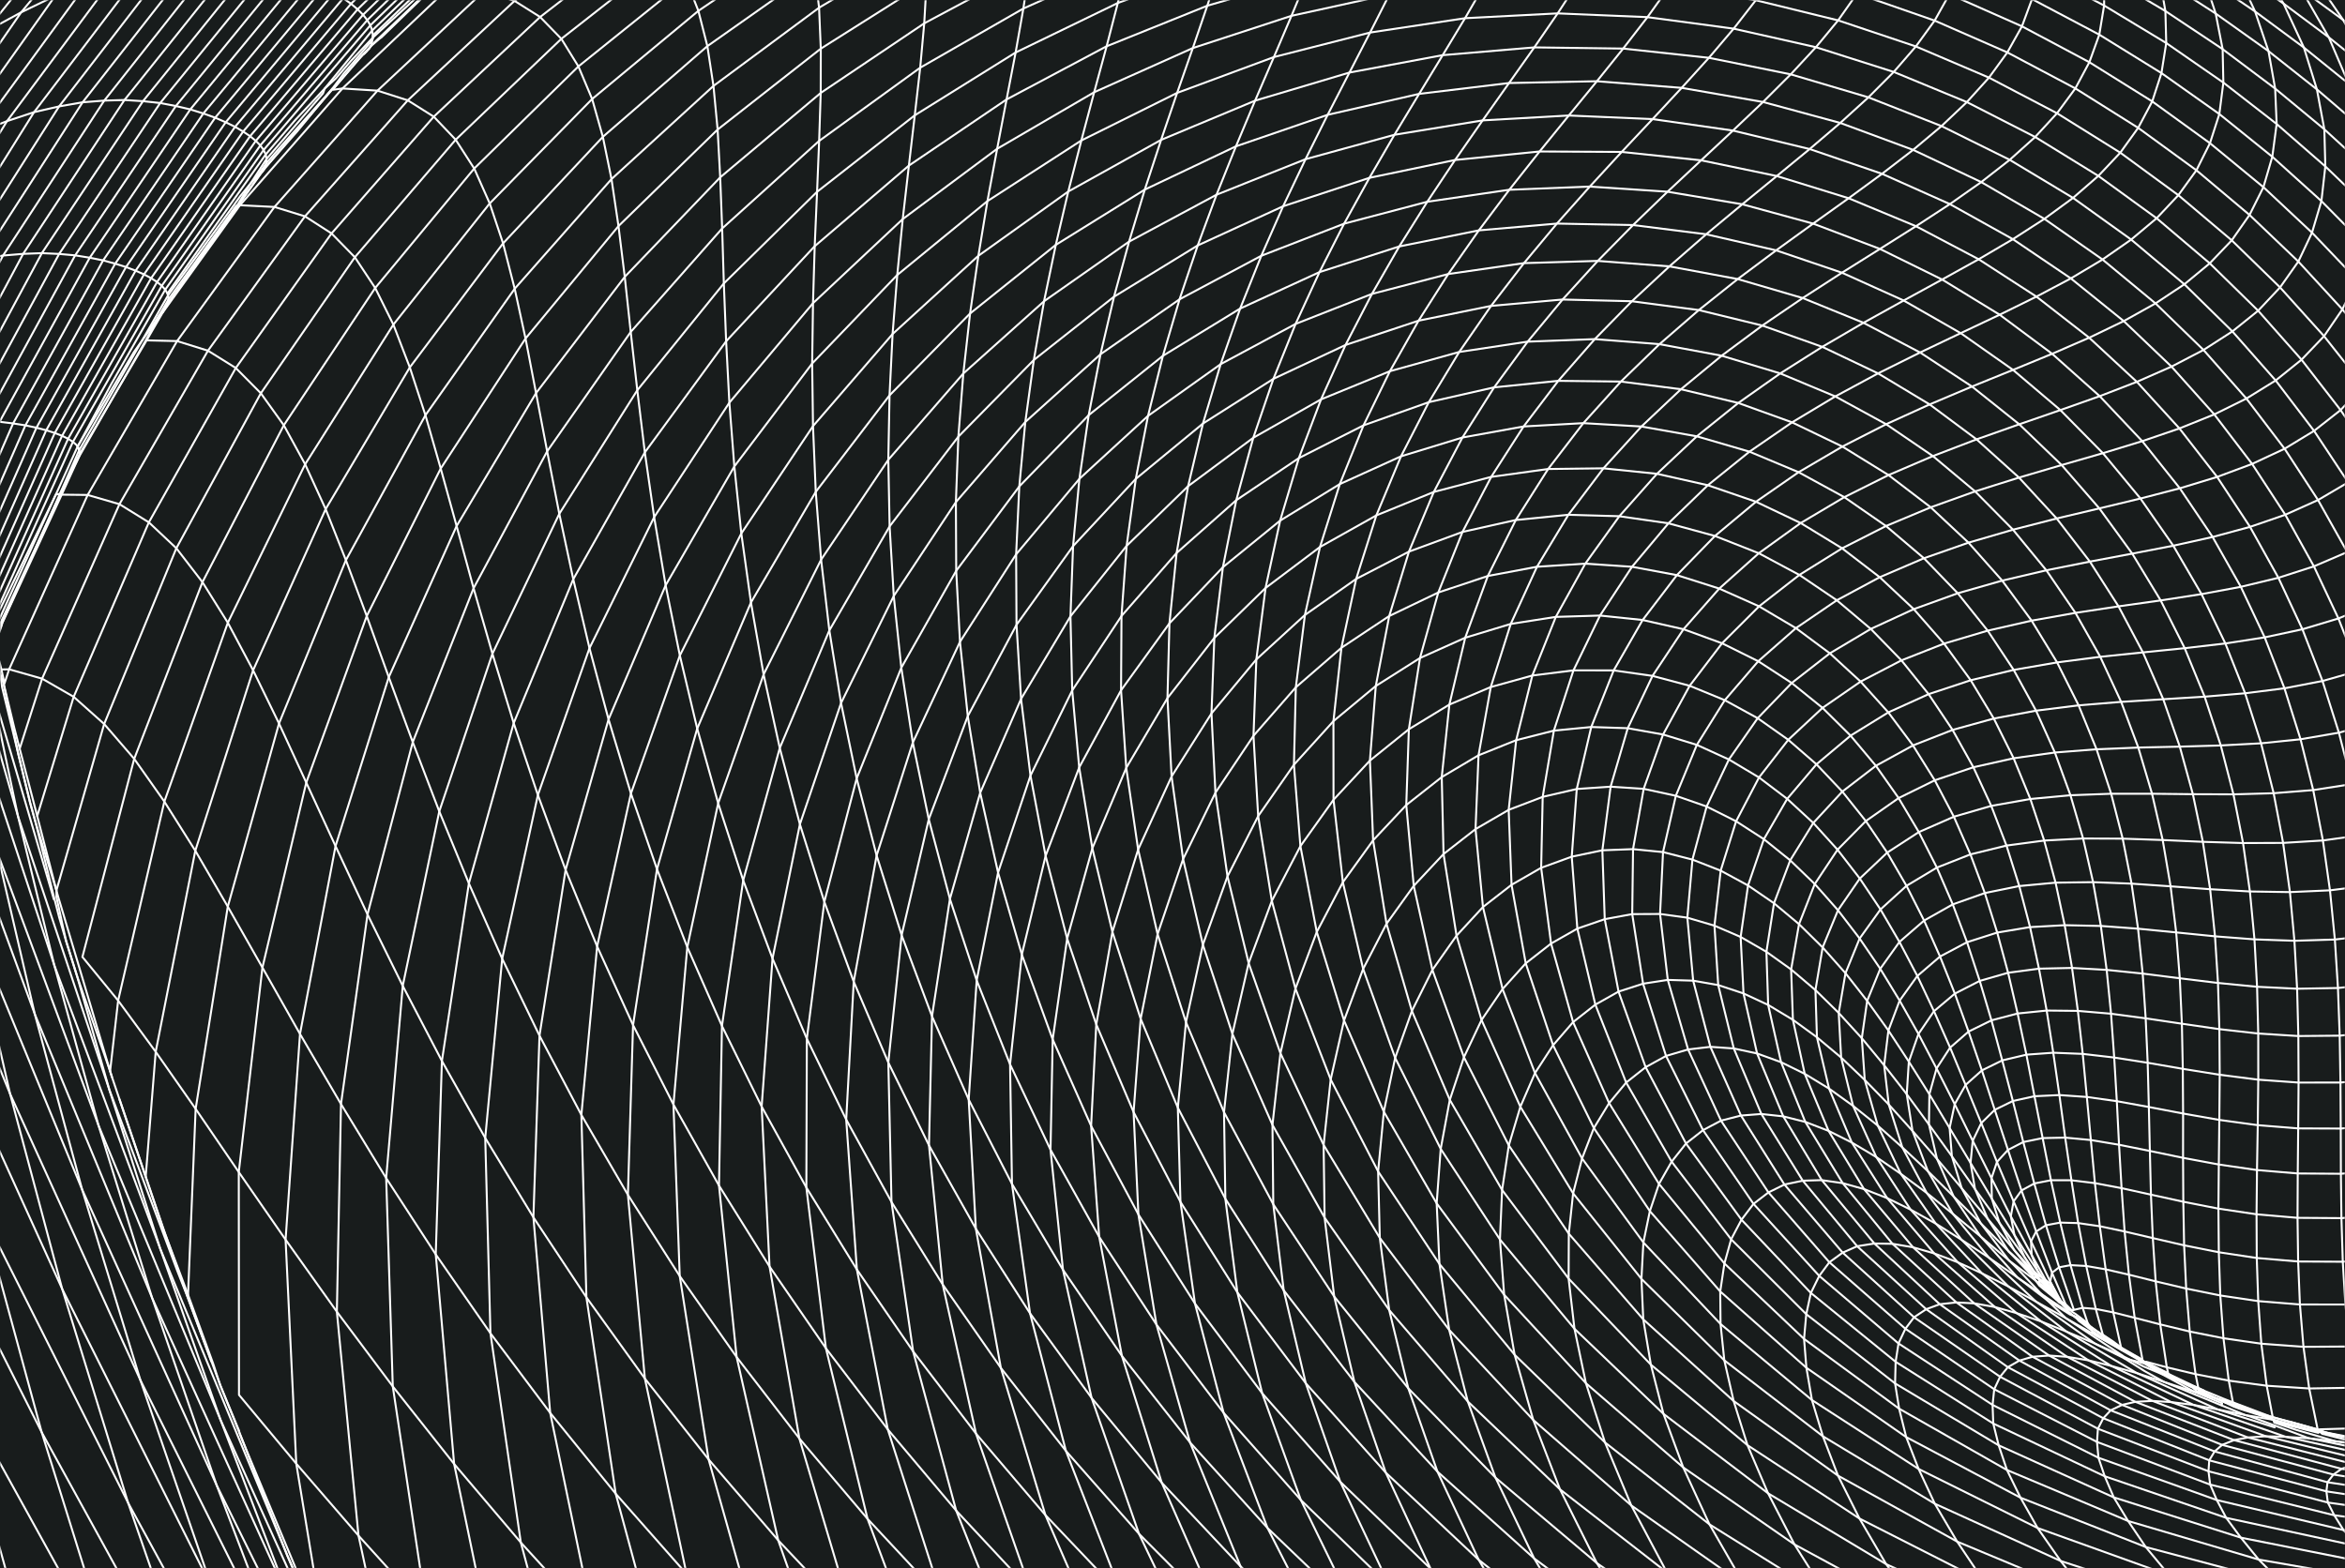 <svg width="1184" height="792" viewBox="0 0 1184 792" fill="none" xmlns="http://www.w3.org/2000/svg">
<rect x="0" y="0" width="1184" height="792" fill="#808080" stroke="none"/>
<g clip-path="url(#clip0_1_199)">
<path d="M1184 0H0V792H1184V0Z" fill="#181C1C"/>
<mask id="mask0_1_199" style="mask-type:luminance" maskUnits="userSpaceOnUse" x="0" y="0" width="1184" height="792">
<path d="M1184 0H0V792H1184V0Z" fill="white"/>
</mask>
<g mask="url(#mask0_1_199)">
<g style="mix-blend-mode:overlay">
<path d="M7.67 816.99L2.32 807.35L-71.24 675L-141.9 535.04L-155.28 420.6L-156.87 398.3" stroke="white" stroke-linecap="round" stroke-linejoin="round"/>
<path d="M43.16 816.99L-24.13 695.27L-95.59 553.56L-112.36 444.25L-123.21 345.28L-127.43 332.95L-156.87 247.03" stroke="white" stroke-linecap="round" stroke-linejoin="round"/>
<path d="M130.69 816.99L120.75 797.04L70.91 697.07L62.4 678.37L5.1 552.43L-1.67 535.83L-49.96 417.55L-54.79 403.96L-94.75 291.5L-99.62 211.62L-100.75 138.25L-98.9 70.55L-94.32 8.02L-97.62 -24.99" stroke="white" stroke-linecap="round" stroke-linejoin="round"/>
<path d="M159.67 816.99L152.46 799.53L123.76 730.73L120.92 723.65L120.68 722.47L111.22 699.6L107.59 688.56L94.94 653.87L83.5 623.48L82 619.41L73.55 594.38L60.34 555.19L56.53 543.92L55.59 540.96L53.07 533.65L39 493.23L33.42 475.41L28.5 453.01L28.48 449.68L17.89 415.05L15.21 405.43L9.17 380.51L1.06 347.09L-0.01 339.81L-2.76 326.24L-2.83 323.89L-2.78 322.29L-3.12 320.73L-3.39 319.5L-4.46 316.19L-5.8 311.9L-6.26 308.37L-6.75 305.39L-8.2 299.37L-9.62 291.81L-10.44 287.49L-11.21 283.28L-13.06 273.95L-15.41 264.41L-18.14 254.39L-20.64 242.6L-23.32 229.94L-26.39 215.5L-29.59 188.01L-33.11 157.86L-34.66 139.6L-37.12 110.41L-37.7 103.61L-38.88 81.46L-38.65 77.92L-38.27 76.94L-39.16 63.54L-40.44 52.39L-41.17 21.89L-40.99 20.96L-40.92 16.06L-41.11 6.99L-41.18 4.6L-41.1 -4.8L-41.03 -18.02L-40.95 -20.68L-40.91 -24.76L-40.9 -24.99" stroke="white" stroke-linecap="round" stroke-linejoin="round"/>
<path d="M9.64 816.99L-24.13 695.27L-51.52 579.2L-58.1 564.61L-112.36 444.25L-117.96 430.14L-156.87 332.06" stroke="white" stroke-linecap="round" stroke-linejoin="round"/>
<path d="M156.53 816.99L152.91 808.98L125.96 749.36L111.35 717.06L99.14 687.59L94.06 675.31L71.44 620.73L49.72 568.29L42.11 547.76L18.57 484.24L-1.37 430.43L-16.31 354.65L-27.61 284.29L-35.92 218.69L-41.52 157.45L-44.84 100.06L-46.06 46.21L-45.51 -4.49L-44.54 -24.99" stroke="white" stroke-linecap="round" stroke-linejoin="round"/>
<path d="M72.53 816.99L21.06 723.33L12.2 705.74L-51.52 579.2L-71.55 474.18L-85.75 378.64L-94.75 291.5L-98.59 278.71L-130.19 173.33L-156.61 62.47L-147.79 -8.17L-149.79 -24.99" stroke="white" stroke-linecap="round" stroke-linejoin="round"/>
<path d="M299.22 816.99L277.8 713.54L269.32 614.76L272.39 523.01L253.56 484.15L271.58 401.48L259.36 365.2L248.63 330.14L239.11 297.05L230.54 265.64L222.52 236.6L214.8 209.69L206.91 185.53L198.61 163.92L189.44 145.43L179.17 129.91L167.4 117.88L153.97 109.25L138.57 104.51L121.16 103.64L120.25 103.8" stroke="white" stroke-linecap="round" stroke-linejoin="round"/>
<path d="M50.28 816.99L21.06 723.33L-9.29 611.7L-32.49 510.24L-85.75 378.64L-90.22 365.83L-128.77 255.4L-132.37 243.07L-156.87 158.97" stroke="white" stroke-linecap="round" stroke-linejoin="round"/>
<path d="M-23.78 211.33L21.14 127.84L72.2 51.09L127.94 -18.02L134.71 -24.99" stroke="white" stroke-linecap="round" stroke-linejoin="round"/>
<path d="M430.51 816.99L403.61 726.46L388.55 639.62L384.56 558.82L390.05 484.06L403.87 416.26L393.71 377.77L385.55 340.6L379.16 304.26L374.29 269.4L370.77 235.56L368.26 203.34L366.63 172.34L365.47 143.13L364.62 115.37L363.63 89.56L362.33 65.43L360.23 43.4L357.15 23.3L352.61 5.48L346.43 -10.17L338.17 -23.32L336.54 -24.99" stroke="white" stroke-linecap="round" stroke-linejoin="round"/>
<path d="M94.94 653.87L98.78 560L115.01 457.84L98.61 429.62L82.98 404.8L67.76 383.22L102.22 293.99L143.3 214.75L189.44 145.43L239.43 85.11L292.04 33.54L346.43 -10.17L369 -24.99" stroke="white" stroke-linecap="round" stroke-linejoin="round"/>
<path d="M-7.95 298.8L27.65 218.65L72.7 138.57L93.53 108.57L97.75 102.47L122.77 66.43L136.97 49.6L177.23 1.9L204.64 -24.99" stroke="white" stroke-linecap="round" stroke-linejoin="round"/>
<path d="M28.52 449.57L52.6 365.63L89.04 276.87L131.7 198.6L179.17 129.91L230.07 70.55L283.43 19.6L338.17 -23.32L340.76 -24.99" stroke="white" stroke-linecap="round" stroke-linejoin="round"/>
<path d="M-38.27 76.94L10.68 6.23L27.88 -2.11L28.93 -3.34L47.38 -24.99" stroke="white" stroke-linecap="round" stroke-linejoin="round"/>
<path d="M380.33 816.99L357.77 737.01L343.2 644.42L340.03 557.81L347.02 478.3L331.72 438.92L318.56 400.73L307.26 363.29L297.63 327.34L289.44 292.5L282.39 259.48L276.26 227.93L270.65 198.51L265.34 170.95L259.87 145.82L254 122.9L247.26 102.73L239.43 85.11L230.07 70.55L219.01 58.92L205.88 50.67L190.59 45.78L172.9 44.68L168.21 45.33" stroke="white" stroke-linecap="round" stroke-linejoin="round"/>
<path d="M183.85 27.21L185.53 25.27L186.45 24.55L187.34 23.21L187.97 20.38L188.41 18.84L187.92 15.37L186.99 12.77L185.43 10.16L183.31 7.45L180.55 4.71L177.23 1.9L173.28 -0.9L168.76 -3.76L163.59 -6.52L157.83 -9.28L151.37 -11.81L144.29 -14.24L136.45 -16.25L127.94 -18.02L118.57 -19.12L62.83 50.51L62.41 51.15L12.19 127.42L11.68 128.2L-25.53 197.83" stroke="white" stroke-linecap="round" stroke-linejoin="round"/>
<path d="M-9.53 291.63L23.35 217.28L68.47 136.7L118.68 64.05L130.03 50.56L173.28 -0.9L197.72 -24.99" stroke="white" stroke-linecap="round" stroke-linejoin="round"/>
<path d="M245.33 816.99L229.3 739.33L220.01 633.49L194.98 594.96L172.17 557.55L151.47 522.16L132.5 488.63L115.01 457.84L140.87 365.35L174.65 282.89L214.8 209.69L259.87 145.82L308.75 90.44L360.23 43.4L413.55 3.89L462.03 -24.99" stroke="white" stroke-linecap="round" stroke-linejoin="round"/>
<path d="M162.37 816.99L149.59 739.17L120.67 704.44L120.56 591.93L98.78 560L78.61 531.16L98.61 429.62L127.79 338.51L164.42 257.11L206.91 185.53L254 122.9L304.38 69.11L357.15 23.3L411.28 -14.82L429.16 -24.99" stroke="white" stroke-linecap="round" stroke-linejoin="round"/>
<path d="M142.55 816.99L109.41 750.11L99.36 728.01L41.49 600.81L33.83 582.19L-15.58 462.03L-20.94 447.2L-62.32 332.65L-70.56 254.52L-75.1 182.49L-76.64 115.79L-75.46 53.94L-72.05 -3.64L-73.48 -24.99" stroke="white" stroke-linecap="round" stroke-linejoin="round"/>
<path d="M-11.21 283.28L18.4 216L63.63 134.86L113.96 61.74L122.45 51.59L168.76 -3.76L190.21 -24.99" stroke="white" stroke-linecap="round" stroke-linejoin="round"/>
<path d="M-40.15 33.64L3.44 -24.99" stroke="white" stroke-linecap="round" stroke-linejoin="round"/>
<path d="M-34.32 122.72L3.53 61.18L4.79 59.49L58.81 -13.15L72.62 -16.31L80.51 -24.99" stroke="white" stroke-linecap="round" stroke-linejoin="round"/>
<path d="M134.9 816.99L109.41 750.11L76.85 655.59L70.33 634.62L49.72 568.29L36.34 519.82L27.41 487.45L20.48 466.38L11 437.59L0.81 406.63L-16.31 354.65L-20.68 338.94L-36.98 280.52L-50.75 231.11L-53.8 217.54L-76.64 115.79L-94.32 8.02L-90.47 -24.99" stroke="white" stroke-linecap="round" stroke-linejoin="round"/>
<path d="M96.36 816.99L64.69 758.96L55.2 740.05L-9.29 611.7L-16.27 596.29L-71.55 474.18L-77.39 459.6L-123.21 345.28L-128.77 255.4L-130.19 173.33L-127.85 98.27L-122.56 29.26L-115.72 -24.99" stroke="white" stroke-linecap="round" stroke-linejoin="round"/>
<path d="M1011.44 816.99L952.34 789.92L949.58 788.26L892.72 754.15L839.9 714.02L837.27 711.5L794.96 671.05L791.91 667.39L757.32 625.95L727.42 580.2L704.42 534.24L688.25 489.31L678.02 445.54L673.3 403.89L673.26 364.19L677.29 327.13L684.74 292.36L694.92 260.28L707.36 230.45L721.41 203.1L736.77 177.75L752.83 154.49L769.46 132.88L786.09 112.91L802.7 94.22L818.8 76.72L834.39 60.14L849.08 44.37L862.83 29.19L875.34 14.48L886.5 0.11L896.12 -14.06L902.22 -24.99" stroke="white" stroke-linecap="round" stroke-linejoin="round"/>
<path d="M327.81 816.99L310.87 754.35L296.08 655.17L269.32 614.76L244.99 574.68L223.12 535.8L203.35 497.88L185.56 461.79L208.4 374.78L239.11 297.05L276.26 227.93L318.45 167.63L364.62 115.37L413.59 71.15L414.35 70.61L464.61 34.19L465.39 33.74L516.7 4.3L517.83 3.8L569.33 -19.21L570.45 -24.99" stroke="white" stroke-linecap="round" stroke-linejoin="round"/>
<path d="M-12.94 273.69L12.83 214.81L58.16 133.15L108.64 59.44L163.59 -6.52L182.15 -24.99" stroke="white" stroke-linecap="round" stroke-linejoin="round"/>
<path d="M73.57 594.21L78.61 531.16L59.65 505.3L82.98 404.8L115.03 314.48L102.22 293.99L89.04 276.87L75.15 263.79L60.31 254.61L44.26 249.96L31.15 249.81" stroke="white" stroke-linecap="round" stroke-linejoin="round"/>
<path d="M18.79 412.13L37.2 351.9L75.15 263.79L119.06 185.85L167.4 117.88L219.01 58.92L272.71 8.58L316.06 -24.99" stroke="white" stroke-linecap="round" stroke-linejoin="round"/>
<path d="M-27.34 183.75L1.53 129.05L2.88 126.99L52.63 50.8L53.33 49.92L108.48 -19.81L118.57 -19.12L124.21 -24.99" stroke="white" stroke-linecap="round" stroke-linejoin="round"/>
<path d="M84.82 816.99L64.69 758.96L31.42 650.99L23.84 634.3L-32.49 510.24L-49.96 417.55L-62.32 332.65L-66.5 319.1L-99.62 211.62L-127.85 98.27L-147.79 -8.17L-144.8 -24.99" stroke="white" stroke-linecap="round" stroke-linejoin="round"/>
<path d="M504.32 816.99L482.78 762.87L461.04 682.46L450.12 606.99L448.52 536.61L455.24 472.28L468.94 413.74L488.64 361.66L484.7 324.12L482.79 288.26L482.63 253.57L483.88 220.52L486.39 188.62L489.79 158.32L493.99 129.17L498.56 101.56L503.46 75.14L508.22 50.22L512.79 26.52L516.7 4.3L519.83 -16.63L540.08 -24.99" stroke="white" stroke-linecap="round" stroke-linejoin="round"/>
<path d="M1340.24 737.26L1308.88 738.76L1283.3 739.98L1271.75 741.36L1216.78 736.66L1198.11 732.88L1192.76 731.79L1166.38 726.45L1166.19 726.41L1164.63 725.92L1148.3 719.83L1136.1 715.34L1133.69 714.64L1121.75 709.77L1121.95 708.68L1108.18 702.99L1095 695.82L1089.08 692.55L1082.66 688.54L1081.77 686.94L1071.01 680.87L1068.4 679.2L1066.61 677.62L1061.83 674.32L1061.81 674.3L1060.61 673.5L1055.41 669.86L1054.12 669.13L1048.36 665.01L1045.14 663.83L1033.56 656.54L1018.64 645.15L1017.4 643.77L1000.88 625.39L1000.04 624.46L986.42 604.27L978.01 585.28L973.94 567.9L974.15 552.61L977.77 539.6L984.62 529.05L993.93 520.97L1005.49 515.29L1018.7 511.83L1033.37 510.34L1049.12 510.51L1065.87 511.94L1083.36 514.27L1101.64 516.99L1120.57 519.73L1140.19 521.94L1160.44 523.21L1181.32 523.02L1202.72 520.94L1224.52 516.51L1246.49 509.3L1268.38 498.99L1289.77 485.15L1310.24 467.71L1329.23 446.31L1321.94 424.19L1314.28 401.38L1306.16 378.22L1297.32 354.45L1287.74 330.4L1277.05 305.84L1265.31 281.14L1252.09 256.07L1237.48 231.03L1221.05 205.86L1202.94 180.94L1182.67 156.22L1160.44 132.07L1135.79 108.54L1108.97 85.99L1079.57 64.57L1047.85 44.65L1013.51 26.47L976.8 10.4L937.59 -3.24L896.12 -14.06L852.41 -21.68L814.82 -24.99" stroke="white" stroke-linecap="round" stroke-linejoin="round"/>
<path d="M1340.87 801.35L1283.96 804.38L1211.05 799.86L1199.4 790.05L1190.54 780.89L1183.23 772.68L1178.58 765.22L1175.33 758.8L1173.97 758.44L1115.08 743.01L1059.24 721.54L1009.85 695.28L966.41 665.23L930.37 632.59L900.97 598.21L879.02 563.37L863.59 528.66L854.89 495.25L851.95 463.44L854.52 434.11L861.69 407.3L872.93 383.55L887.46 362.7L904.64 344.92L923.89 329.93L944.57 317.62L966.27 307.62L988.48 299.61L1010.92 293.22L1033.21 288.01L1055.19 283.62L1076.58 279.59L1097.3 275.59L1117.16 271.19L1136.05 266.08L1153.85 259.95L1170.38 252.52L1185.6 243.58L1199.18 232.88L1211.15 220.4L1221.05 205.86L1228.96 189.44L1234.29 170.89L1237.18 150.57L1236.93 128.25L1233.82 104.49L1227 79.09L1216.94 52.75L1202.72 25.36L1184.97 -2.29L1166.89 -24.99" stroke="white" stroke-linecap="round" stroke-linejoin="round"/>
<path d="M-38.87 63.12L-7.46 16.09L10.68 6.23L12.78 3.69L36.46 -24.99" stroke="white" stroke-linecap="round" stroke-linejoin="round"/>
<path d="M550.32 816.99L527.83 765.13L505.34 690.82L492.72 620.53L489.1 555.3L493.13 495.1L503.92 440.68L520.29 391.69L541.37 348.67L540.48 311.25L541.8 275.8L545 241.8L549.68 209.67L555.65 178.9L562.48 149.84L570.08 122.03L578.01 95.75L586.25 70.64L594.34 46.91L602.26 24.27L609.57 2.89L616.2 -17.46L618.38 -24.99" stroke="white" stroke-linecap="round" stroke-linejoin="round"/>
<path d="M-14.86 263.13L6.62 213.83L52.06 131.51L102.67 57.3L157.83 -9.28L173.53 -24.99" stroke="white" stroke-linecap="round" stroke-linejoin="round"/>
<path d="M456.67 816.99L438.04 767.06L417.01 680.91L407.13 599.69L407.38 524.56L416.21 455.43L432.54 393.13L424.65 355.04L418.74 318.37L414.58 282.63L411.88 248.39L410.49 215.19L410.07 183.56L410.49 153.11L411.35 124.32L412.54 96.86L413.59 71.15L414.38 46.94L414.42 24.58L413.55 3.89L411.28 -14.82L408.97 -24.99" stroke="white" stroke-linecap="round" stroke-linejoin="round"/>
<path d="M814.92 816.99L774.62 787.04L767.6 780.74L725.78 743.2L719.7 736.62L683.84 697.89L677.97 690.29L648.15 651.61L618.68 605.39L614.24 596.87L594.69 559.4L575.93 514.51L561.66 470.62L551.52 428.41L544.89 387.57L541.37 348.67L566.25 311.07L594.08 279.26L624.19 252.61L655.8 231.34L688.44 214.81L721.41 203.1L754.4 195.62L786.78 192.33L805.22 171.26L823.95 152.13L842.88 134.52L861.47 118.31L879.68 103.16L897.11 88.9L913.7 75.27L929.15 62.08L943.37 49.16L956.16 36.33L967.33 23.45L976.8 10.4L984.27 -2.92L989.76 -16.59L991.59 -24.99" stroke="white" stroke-linecap="round" stroke-linejoin="round"/>
<path d="M846.26 816.99L806.27 789.4L755.07 746.22L711.06 701.15L705.72 694.53L673.64 654.75L669.25 648.1L642.88 608.17L618.01 561.68L598.8 516.22L584.47 471.75L574.65 429.03L568.65 387.78L566.02 348.61L590.46 314.78L617.45 286.43L646.35 262.92L676.47 244.47L707.36 230.45L738.39 220.95L754.4 195.62L771.32 172.54L788.95 151.26L806.72 131.76L824.55 113.65L841.95 96.82L858.89 80.96L874.97 65.94L890.16 51.51L904.15 37.54L916.86 23.84L928.07 10.29L937.59 -3.24L945.34 -16.84L948.68 -24.99" stroke="white" stroke-linecap="round" stroke-linejoin="round"/>
<path d="M783.87 816.99L746.63 787.76L699.7 743.72L659.29 698.56L624.75 652.66L596.02 606.98L572.35 561.61L553.51 517.33L538.81 473.98L527.93 432.22L520.29 391.69L515.54 352.95L540.48 311.25L566.44 278.67L568.85 275.64L599.89 245.51L632.79 221.08L667 201.69L701.77 187.46L736.77 177.75L771.32 172.54L805.22 171.26L837.89 173.8L857.73 156.59L877.38 140.93L896.77 126.44L915.45 112.93L933.38 100.11L950.24 87.77L965.94 75.69L980.27 63.67L993.07 51.56L1004.24 39.2L1013.51 26.47L1020.89 13.29L1025.97 -0.45L1028.9 -14.74L1029.04 -24.99" stroke="white" stroke-linecap="round" stroke-linejoin="round"/>
<path d="M595.35 816.99L575.09 774.6L551.15 705.97L536.7 641.25L530.41 580.62L531.51 524.92L538.81 473.98L551.52 428.41L568.65 387.78L589.45 352.56L613.12 322.16L617.45 286.43L624.19 252.61L632.79 221.08L642.95 191.32L654.14 163.59L666.21 137.42L678.65 112.96L691.43 89.81L704.05 68.07L716.52 47.41L728.41 27.86L739.7 9.19L750.01 -8.61L758.88 -24.99" stroke="white" stroke-linecap="round" stroke-linejoin="round"/>
<path d="M878.07 816.99L841.64 794.11L835.92 789.66L787.65 752.15L782.85 747.58L741.1 707.77L736.21 702.08L701.42 661.61L668.8 614.93L665.06 608.27L642.47 568.08L622.25 522.13L607.34 477.1L597.35 433.84L613.68 400.31L632.89 371.59L654.27 347.09L658.86 310.57L666.47 276.23L676.47 244.47L688.44 214.81L701.77 187.46L716.23 161.95L731.23 138.39L746.68 116.34L762.06 95.83L777.35 76.5L792.09 58.33L806.28 41.02L819.54 24.53L831.81 8.65L842.82 -6.71L852.41 -21.68L854.21 -24.99" stroke="white" stroke-linecap="round" stroke-linejoin="round"/>
<path d="M-29.25 168.96L-9.41 131.01L-6.54 126.55L41.7 51.66L44.48 48.1L97.42 -19.51L108.48 -19.81L113.41 -24.99" stroke="white" stroke-linecap="round" stroke-linejoin="round"/>
<path d="M189.97 816.99L181.01 775.51L170.08 662.43L172.17 557.55L185.56 461.79L169.41 427.28L154.63 395.21L140.87 365.35L127.79 338.51L115.03 314.48L154.06 234.47L198.61 163.92L247.26 102.73L298.97 50L352.61 5.48L397.58 -24.99" stroke="white" stroke-linecap="round" stroke-linejoin="round"/>
<path d="M-16.94 251.63L-0.22 213.01L45.31 130.15L96.08 55.25L151.37 -11.81L164.46 -24.99" stroke="white" stroke-linecap="round" stroke-linejoin="round"/>
<path d="M406.7 816.99L392.92 777.87L371.93 685.34L363.02 598.71L364.52 518.12L375.24 444.57L362.61 405.64L352.03 367.95L343.26 331.03L336.08 295.58L330.29 261.17L325.58 228.46L321.77 197.08L318.45 167.63L315.44 139.81L312.27 114.17L308.75 90.44L304.38 69.11L298.97 50L292.04 33.54L283.43 19.6L272.71 8.58L259.78 0.45L244.34 -4.42L226.33 -5.96L191.93 26.65L172.9 44.68L137.51 85.01L123.06 101.47L121.16 103.64L86.53 151.73L84.77 154.19L83.64 155.76L82.13 157.86" stroke="white" stroke-linecap="round" stroke-linejoin="round"/>
<path d="M1340.87 810.02L1299.62 813.12L1283.96 804.38L1271.12 795.87L1259.9 788.05L1251.42 780.62L1244.46 774L1240.16 767.86L1237.27 762.58L1235.8 762.36L1194.1 756.09L1174.61 753.15L1115.45 737.49L1061.95 716.23L1013.76 690.44L972.55 661.17L937.69 629.37L910.23 596.26L889.32 562.58L875.4 529.49L867.53 497.47L865.64 467.47L868.78 439.68L876.56 414.75L888.13 392.63L902.9 373.61L920.2 357.48L939.42 344.21L960.04 333.49L981.55 325.03L1003.6 318.49L1025.77 313.44L1047.89 309.51L1069.65 306.22L1090.93 303.22L1111.55 300.04L1131.4 296.36L1150.37 291.79L1168.3 286.02L1185.13 278.8L1200.6 269.82L1214.67 258.99L1226.97 246.03L1237.48 231.03L1245.72 213.71L1251.71 194.38L1254.82 172.78L1255.21 149.42L1252.1 124.07L1245.82 97.42L1235.49 69.33L1221.65 40.58L1203.34 11.13L1202.4 9.88L1181.31 -18.18L1175.06 -24.99" stroke="white" stroke-linecap="round" stroke-linejoin="round"/>
<path d="M751.49 -24.99L710.32 -21.22L660.32 -11.87L609.57 2.89L558.74 23.37L558.59 23.44L508.22 50.22L508.05 50.33L458.98 83.57L458.9 83.62L411.42 124.27L411.35 124.32L366.63 172.34L325.58 228.46L289.44 292.5L259.36 365.2L236.74 446.12L223.12 535.8L220.01 633.49L247.63 673.32L277.8 713.54L310.87 754.35L346.64 794.87L354.14 816.99" stroke="white" stroke-linecap="round" stroke-linejoin="round"/>
<path d="M1340.87 757.24L1301.19 760.33L1236.94 757.78L1175.17 748.55L1118.16 733L1065.67 712.24L1019.59 687.11L979.39 658.65L946.39 627.99L919.82 595.98L900.38 563.78L899.55 561.79L887.15 532.01L880.3 501.7L878.86 473.17L882.59 447.17L890.59 423.79L902.36 403.43L917.14 385.98L934.36 371.51L953.41 359.77L973.77 350.55L995.02 343.53L1016.72 338.31L1038.63 334.53L1060.42 331.7L1081.97 329.47L1103.06 327.34L1123.59 324.96L1143.45 321.88L1162.5 317.79L1180.68 312.34L1197.76 305.21L1213.7 296.24L1228.16 285.1L1241.11 271.81L1252.09 256.07L1261.07 238.1L1245.72 213.71L1228.96 189.44L1210.29 165.11L1189.93 141.15L1167.34 117.49L1142.81 94.52L1115.81 72.31L1086.67 51.22L1054.92 31.42L1020.89 13.29L984.27 -2.92L945.34 -16.84L915.43 -24.99" stroke="white" stroke-linecap="round" stroke-linejoin="round"/>
<path d="M273.12 816.99L262.97 778.99L247.63 673.32L244.99 574.68L253.56 484.15L236.74 446.12L221.79 409.76L208.4 374.78L196.3 341.98L185.17 311.1L174.65 282.89L164.42 257.11L154.06 234.47L143.3 214.75L131.7 198.6L119.06 185.85L105 177.1L89.42 172.25L74.02 171.89" stroke="white" stroke-linecap="round" stroke-linejoin="round"/>
<path d="M752.77 816.99L722.28 792.19L676.72 748.35L637.29 703.63L603.35 658.33L574.79 613.31L550.91 568.6L531.51 524.92L515.93 482.07L503.92 440.68L494.91 400.35L488.64 361.66L513.24 315.53L539.7 278.71L541.8 275.8L571.15 244.32L573.47 241.83L607.38 213.89L642.95 191.32L679.36 174.22L716.23 161.95L752.83 154.49L788.95 151.26L823.95 152.13L857.73 156.59L889.78 164.41L920.07 175.16L948.23 188.56L974.28 204.24L995.66 195.2L1016.38 186.8L1036.14 178.67L1054.84 170.55L1072.28 162.15L1088.33 153.22L1102.89 143.57L1115.71 132.98L1126.81 121.37L1135.79 108.54L1142.81 94.52L1147.29 79.16L1149.49 62.61L1148.73 44.73L1145.37 25.82L1138.59 5.79L1128.91 -14.95L1122.59 -24.99" stroke="white" stroke-linecap="round" stroke-linejoin="round"/>
<path d="M654.28 816.99L626.34 791.01L586.57 748.78L551.15 705.97L520.07 663.26L492.72 620.53L469.05 578.41L448.52 536.61L431.05 495.76L416.21 455.43L403.87 416.26L424.65 355.04L451.26 301L482.63 253.57L517.69 213.09L553.94 180.44L555.65 178.9L595.55 151.16L636.84 129.17L678.65 112.96L720.64 101.89L762.06 95.83L802.7 94.22L841.95 96.82L879.68 103.16L915.45 112.93L949.19 125.71L980.58 141.16L1009.63 158.94L1028.2 149.8L1045.58 140.6L1061.57 131.06L1076.03 120.99L1088.89 110.22L1099.85 98.57L1108.97 85.99L1115.81 72.31L1120.55 57.59L1122.58 41.7L1122.22 24.82L1118.71 6.84L1112.5 -11.92L1105.99 -24.99" stroke="white" stroke-linecap="round" stroke-linejoin="round"/>
<path d="M1203.52 816.99L1165.92 812.42L1164.72 812.13L1095.24 795.51L1092.38 794.49L1028.79 771.65L1027.31 770.92L1022 768.29L968.72 741.85L966.03 740.11L963.21 738.29L914.86 707.05L913.28 705.73L908.58 701.83L868.71 668.64L866.43 666.24L829.75 627.46L798.79 585.02L775.03 541.9L758.66 499.49L748.75 458.06L745 418.71L746.52 381.43L752.7 346.97L762.78 315.09L776.03 286.22L791.88 259.97L809.58 236.51L828.76 215.39L848.72 196.57L869.26 179.64L889.78 164.41L910.19 150.52L930.01 137.72L949.19 125.71L967.38 114.24L984.5 103.07" stroke="white" stroke-linecap="round" stroke-linejoin="round"/>
<path d="M9.94 378.1L21.26 342.73L60.31 254.61L105 177.1L153.97 109.25L205.88 50.67L259.78 0.45L292.76 -24.99" stroke="white" stroke-linecap="round" stroke-linejoin="round"/>
<path d="M55.61 540.83L59.65 505.3L41.61 483.26L67.76 383.22L52.6 365.63L37.2 351.9L21.26 342.73L4.6 338.01L0.71 338.09" stroke="white" stroke-linecap="round" stroke-linejoin="round"/>
<path d="M159.18 816.99L145.1 785.65L124.32 735.46L120.69 726.68L102.38 682.48L94.54 663.54L80.9 630.61L72.7 605.01L55.19 550.29L39 493.23L33.42 475.41L29.88 463.32L27.38 453.53L17.89 415.05L15.21 405.43L9.17 380.51L1.96 346.07L1.97 343.83L0.71 338.09L-2.54 325.61L-3.91 321.01L-4.74 317L-5.8 311.9L-6.35 308.5L-6.39 308.31L-6.75 305.39L-8.21 299.38L-9.86 292.33L-11.38 283.68L-12.5 278.16L-13.06 273.95L-14.94 263.31L-17.02 251.81L-18.93 240.64L-19.18 239.2L-21.5 225.66L-23.27 215.28L-23.63 212.88L-23.78 211.33L-25.53 197.83L-27.34 183.75L-29.25 168.96L-31.25 153.5L-32.45 144.21L-33.02 137.72L-33.07 137.07L-34.7 123.33L-36.87 110L-37.7 103.61L-38.62 81.31L-38.65 77.92L-40.44 52.39L-41.17 21.89L-41.44 4L-41.1 -4.8L-40.91 -18.19L-40.95 -20.68L-40.91 -24.76" stroke="white" stroke-linecap="round" stroke-linejoin="round"/>
<path d="M1340.87 669.89L1311.47 687.47L1279.96 701.78L1249.62 711.72L1220.95 717.98L1194.39 721.14L1171.14 721.83" stroke="white" stroke-linecap="round" stroke-linejoin="round"/>
<path d="M158.34 816.99L145.1 785.65L130.55 748.7L123.76 730.73L120.92 723.65L111.22 699.6L106.77 687.57L94.87 655.39L89.71 642.29L73.23 598.38L55.19 550.29L44.88 519.43L37.74 498.05L28.07 469.09L25.3 460.79L9.1 412.29L-2.18 358.69L-5.63 342.28L-11.85 307.58L-17.37 276.81L-21.95 245.65L-26.39 215.5L-26.52 214.7L-30.51 189.74L-35.1 160.98L-37.73 144.53L-39.8 131.62L-44.84 100.06L-46.48 83.87L-55.7 -7.33L-56.37 -24.99" stroke="white" stroke-linecap="round" stroke-linejoin="round"/>
<path d="M763.79 816.99L746.63 787.76L725.78 743.2L711.06 701.15L701.42 661.61L696.67 625.17L695.82 591.59L698.7 561.42L704.42 534.24L712.86 510.55L723.22 489.82L735.41 472.52L748.75 458.06L763.19 446.84L778.14 438.25L793.58 432.64L809.04 429.41L824.53 428.82L839.67 430.32L854.52 434.11L868.78 439.68L882.59 447.17L895.7 456.15L908.33 466.7L920.26 478.46L931.79 491.47L942.73 505.45L953.46 520.41L963.78 536.14L974.15 552.61L984.37 569.67L994.94 587.28L1003.37 601.43L1005.68 605.32L1009.52 617.55L1018.21 629.42L1022.27 634.96L1029.3 645.72L1034.29 651.51" stroke="white" stroke-linecap="round" stroke-linejoin="round"/>
<path d="M1340.87 746.09L1307.15 748.95L1246.07 747.55L1188.72 739.49L1134.97 725.94L1127.97 727.28L1121.96 729.68L1118.16 733L1115.45 737.49L1115.08 743.01L1115.92 749.74L1119.27 757.54L1124.01 766.52L1131.41 776.52L1198.55 789.88L1199.4 790.05L1271.12 795.87L1340.87 793.84" stroke="white" stroke-linecap="round" stroke-linejoin="round"/>
<path d="M1340.87 766.87L1307.19 769.83L1240.16 767.86L1237.61 767.5L1191.94 761.12L1175.33 758.8" stroke="white" stroke-linecap="round" stroke-linejoin="round"/>
<path d="M1186.64 725.81L1170.95 722.75L1170.55 723.61L1157.99 720.47L1151.35 718.81L1148.51 718.1L1147.76 717.04L1142.83 714.57L1141.89 714.27L1141.8 714.24L1123.39 708.14L1122.08 707.54L1110.15 702.12" stroke="white" stroke-linecap="round" stroke-linejoin="round"/>
<path d="M1139.2 816.99L1109.01 810.77L1107.48 810.26L1040.41 788.29L1037.39 786.92L976.9 759.41L975.15 758.35L969.76 755.1L920.39 725.34L917.63 723.2L914.5 720.8L870.61 686.98L868.87 685.27L864.25 680.73L828.77 645.84L794.27 602.65L767.64 558.92L748.03 515.11L735.41 472.52L728.85 431.3L727.94 392.44L731.8 355.81L739.79 322.06L762.78 315.09L785.54 311.54L807.85 310.86L829.38 313.1L850 317.77L869.47 324.86L887.74 333.93L904.64 344.92L920.2 357.48L934.36 371.51L947.14 386.73L958.62 403.04L968.83 420.21L977.93 438.15L985.96 456.72L993.16 475.83L999.57 495.37L1005.49 515.29L1010.94 535.52L1016.3 556.02L1021.56 576.75L1027.12 597.68L1033.01 618.77L1039.65 640L1047.05 661.32L1046.08 661.73L1043.74 660.56L1040.74 657.57L1039.88 655.94L1039.58 655.59L1039.24 655.17L1038.44 654.53L1037.85 654.16L1037.14 653.36L1036.32 652.36L1033.89 650.15L1030.68 647.44L1026.17 642.66L1014.17 631.94L1000.13 617.82L986.42 604.27L973.41 591.47L960.49 579.45L953.65 557.82L951.33 537.97L953.46 520.41L959.13 505.31L968.07 492.87L979.52 483.06L993.16 475.83L1008.4 470.96L1024.98 468.2L1042.46 467.23L1060.73 467.62L1079.51 469L1098.76 470.88L1118.36 472.85L1138.29 474.39L1158.46 475.1L1178.88 474.47L1199.42 472.12L1220 467.61L1240.38 460.56L1260.37 450.69L1279.59 437.61L1297.73 421.29L1314.28 401.38L1328.82 378.12L1340.74 351.23L1330.4 330.13L1338.19 301.24L1326.38 280.93L1329.81 250.6L1329.66 218.12L1325.17 183.39L1316.49 147.36L1302.87 110.04L1285.02 73.05L1284.75 72.49L1261.83 35.5L1261.38 34.79L1235.29 0.37L1234.01 -1.32L1233.5 -2L1212.2 -24.99" stroke="white" stroke-linecap="round" stroke-linejoin="round"/>
<path d="M645.37 -24.99L616.2 -17.46L564.39 1.51L513.42 26.21L512.79 26.52L512.75 26.54L462.46 57.87L461.87 58.24L412.76 96.69L412.54 96.86L365.47 143.13L321.77 197.08L282.39 259.48L248.63 330.14L221.79 409.76L203.35 497.88L194.98 594.96L198.32 700.16L229.3 739.33L262.97 778.99L297.63 816.99" stroke="white" stroke-linecap="round" stroke-linejoin="round"/>
<path d="M640.36 816.99L626.34 791.01L600.87 728.47L583.9 668.93L574.79 613.31L572.35 561.61L575.93 514.51L584.47 471.75L597.35 433.84L591.54 392.11L589.45 352.56L590.46 314.78L594.08 279.26L599.89 245.51L607.38 213.89L616.31 183.91L626.16 155.82L636.84 129.17L647.85 104.16L659.17 80.39L670.33 57.99L681.34 36.64L691.75 16.44L701.54 -2.86L710.32 -21.22L711.97 -24.99" stroke="white" stroke-linecap="round" stroke-linejoin="round"/>
<path d="M-19.18 239.2L-7.71 212.59L37.94 128.96L88.8 53.54L144.29 -14.24L154.91 -24.99" stroke="white" stroke-linecap="round" stroke-linejoin="round"/>
<path d="M1340.87 743.13L1312.5 745.99L1253.11 745.05L1196.26 738.06L1175.23 732.93L1144.08 725.34L1131.4 720.76L1129.68 720.14L1096.25 708.07L1088.68 704.25L1054.47 686.98L1043.84 679.99L1018.16 663.13L1013.49 659.08L988.5 637.47L984.56 633.07L964.69 610.88L963.64 609.28L947.36 584.34L935.61 558.46L929.6 534.07L928.38 511.55L931.79 491.47L938.93 473.95L949.46 459.27L962.59 447.35L977.93 438.15L994.87 431.47L1013.08 427.02L1032.12 424.49L1051.76 423.45L1071.75 423.53L1091.95 424.22L1112.23 425.13L1132.52 425.75L1152.75 425.68L1172.84 424.45L1192.7 421.68L1212.25 416.99L1231.27 410.01L1249.6 400.52L1266.92 388.16L1282.99 372.91L1297.32 354.45L1309.68 333.01L1299 309.7L1287.53 286.19L1274.84 262.18L1261.07 238.1L1267.46 217.62L1251.71 194.38L1234.29 170.89L1215.46 147.6L1194.61 124.33L1172.09 101.54L1147.29 79.16L1120.55 57.59L1091.32 36.91L1059.94 17.5L1025.97 -0.45L989.76 -16.59L966.51 -24.99" stroke="white" stroke-linecap="round" stroke-linejoin="round"/>
<path d="M1340.87 772.52L1313.54 775.1L1244.46 774L1243.46 773.87L1186.46 766.27L1178.58 765.22L1176.06 764.6L1173.31 763.92L1115.92 749.74L1114.65 749.26L1059.45 728.44L1058.79 728.19L1006.89 701.59L962.04 671.03L923.65 637.46L892.89 602.19L868.94 565.94L852.32 530L842.07 494.86L838.17 461.57L839.67 430.32L846.14 401.88L856.74 376.17L870.84 353.6L887.74 333.93L906.77 317.22L927.42 303.14L949.08 291.5L971.41 281.92L993.9 274.05L1016.37 267.5" stroke="white" stroke-linecap="round" stroke-linejoin="round"/>
<path d="M1340.87 597.74L1319.76 613.88L1291.15 630.68L1262.79 643.04L1235.22 651.51L1208.92 656.56L1184.2 658.8L1161.24 658.78L1140.19 657.07L1121.03 654.23L1103.81 650.74L1088.41 647.1L1074.9 643.73L1063.16 641.03L1053.35 639.33L1045.41 638.91L1039.65 640L1036.08 642.75L1035.16 647.24L1039.24 655.17" stroke="white" stroke-linecap="round" stroke-linejoin="round"/>
<path d="M721.04 816.99L701.54 800.86L656.81 757.54L617.81 713.49L583.9 668.93L554.99 624.65L530.41 580.62L509.99 537.52L493.13 495.1L479.62 453.97L468.94 413.74L460.89 374.99L484.7 324.12L513.05 279.93L542.97 244.23L545 241.8L577.56 211.93L579.64 210.02L616.31 183.91L654.14 163.59L692.7 148.43L731.23 138.39L769.46 132.88L806.72 131.76L842.88 134.52L877.38 140.93L910.19 150.52L940.88 163.01L969.46 178.01L995.66 195.2L1019.54 214.27L1040.94 234.86L1061.76 228.86L1081.62 222.79L1100.41 216.37L1118 209.28L1134.21 201.27L1148.99 192.14L1162.05 181.65L1173.42 169.76L1182.67 156.22L1189.93 141.15L1194.61 124.33L1196.97 106.04L1196.25 86.08L1192.83 64.88L1185.85 42.28L1175.83 18.86L1161.82 -5.47L1148.08 -24.99" stroke="white" stroke-linecap="round" stroke-linejoin="round"/>
<path d="M1340.87 733.08L1338.93 733.29L1337.83 733.41L1336.81 733.61L1336.58 733.65L1325.86 735.07L1325.55 735.11L1306.64 735.81L1300.86 735.86L1297.94 735.77L1295.59 735.83L1291.22 735.93L1277.63 736.02L1263.6 735.89H1263.49L1259.91 735.6L1242.27 734.17L1241.64 734.12L1239.55 734.29L1230.88 733.66L1223.45 732.75L1220.14 732.24L1203.84 729.97L1194.13 729.51L1172.49 724.1L1170.95 722.75L1170.18 721.87L1155.93 717.92L1147.5 715.71L1146.05 715.25L1127.41 708.2L1122.33 706.22L1112.85 702.33L1109.91 700.89L1109.48 700.8L1101.59 697.69L1100.8 697.37L1100.38 697.17L1094.63 693.73L1094.47 693.35L1088.15 690.26L1085.34 688.98L1082.12 687.31L1081.83 687.15L1081.77 686.94L1080.45 685.93L1070.93 680.49L1067.35 678.58L1066.96 678.32L1061.24 674.41L1055.41 669.86L1054.11 668.3L1053.22 667.61L1047.96 663.58L1045.95 662.32L1045.87 661.55L1042.87 658.56L1041.2 657.59L1040.32 657.26L1036.37 653.15L1034.33 651.29L1029.79 648.23L1014.37 636.57L1000.04 624.46L986.02 613.02L972.82 602.46L959.75 592.82L948.09 568.45L941.52 545.39L940.04 524.3L942.73 505.45L949.35 489.24L959.04 475.68L971.48 464.89L985.96 456.72L1002.15 451L1019.53 447.47L1037.86 445.75L1056.81 445.5L1076.23 446.25L1095.94 447.61L1115.9 449.06L1135.98 450.2L1156.19 450.52L1176.41 449.63L1196.62 447.08L1216.62 442.49L1236.31 435.52L1255.41 425.78L1273.68 413.16L1290.71 397.27L1306.16 378.22L1319.5 355.71L1309.68 333.01L1319.43 308.33L1307.91 286.29L1313.8 259.92L1300.65 238.72L1302.52 211.18L1301.09 181.73L1295.58 150.22L1286.25 117.55L1272.28 83.64L1272.03 83.18L1254.36 49.83L1254.17 49.48L1231.38 15.48L1231.13 15.1L1231.03 14.99L1204.36 -17.94L1203.9 -18.52L1197.53 -24.99" stroke="white" stroke-linecap="round" stroke-linejoin="round"/>
<path d="M-39.52 48.21L-26.89 28.68L-7.46 16.09L-6.06 14.34L25.5 -24.99" stroke="white" stroke-linecap="round" stroke-linejoin="round"/>
<path d="M1040.94 234.86L1019.4 241.19L997.24 248.16L974.82 256.2L952.26 265.65L930.08 276.91L909.17 264.14L886.59 253.39L862.29 245.05L836.61 239.27L809.58 236.51L781.65 236.85L765.33 262.62L738.42 268.63L711.38 278.58L684.74 292.36L658.86 310.57L634.33 333.01L632.89 371.59L635.26 412.14L642.15 454.95L654.08 499.26L671.87 545.15L695.82 591.59L723.47 633.34L726.79 638.35L761.48 680.22L764.74 684.16L806.18 724.4L810.37 728.46L859.4 766.91L863.12 769.82L918.69 804.49L923.4 807.43L943.04 816.99" stroke="white" stroke-linecap="round" stroke-linejoin="round"/>
<path d="M-31.25 153.5L-21.08 133.71L-16.23 126.1L29.84 53.74L34.98 47.08L85.56 -18.59L97.42 -19.51L102.56 -24.99" stroke="white" stroke-linecap="round" stroke-linejoin="round"/>
<path d="M58.42 -24.99L43.81 -8.22L-7.7 62.35L-10.97 66.83L-26.54 74.57L-37.96 80.94" stroke="white" stroke-linecap="round" stroke-linejoin="round"/>
<path d="M1040.29 207.09L1019.54 214.27L997.98 221.88L975.93 230.32L953.52 239.92L930.22 225.51L904.83 213.29L877.67 203.51L848.72 196.57L818.41 192.69L799.44 213.69L769.27 215.37L752.92 240.83L738.42 268.63L726.19 299.22L716.96 332.31L711.34 368.27L710.03 406.55L713.81 447.36L723.22 489.82L739.15 533.91L761.81 578.44L792.1 623.04L829.69 666.29L869.03 701.85L872.47 704.95L875.32 707.53L925.98 743.77L928.02 745.23L988.18 778.52L1052.24 805.24L1054.16 806.04L1091.9 816.99" stroke="white" stroke-linecap="round" stroke-linejoin="round"/>
<path d="M1009.63 158.94L989.96 168.24L969.46 178.01L948.23 188.56L926.65 200.2L904.83 213.29L883.31 228.1L856.73 220.35L828.76 215.39L799.44 213.69L781.65 236.85L752.92 240.83L723.93 248.44L711.38 278.58L701.43 311.1L694.64 346.44L691.68 384.09L693.29 424.37L700.06 466.5L712.86 510.55L732.01 555.44L758.42 600.95L792 645.71L830.59 686.1L833.53 689.18L879.99 727.9L882.32 729.85L935.46 764.66L938.87 766.89L999.49 797.68L1001.81 798.86L1050.28 816.99" stroke="white" stroke-linecap="round" stroke-linejoin="round"/>
<path d="M1081.74 686.65L1077.81 665.51L1074.9 643.73L1072.73 621.91L1071.19 600.03L1069.91 578.11L1068.79 556.11L1067.47 534.07L1065.87 511.94L1063.66 489.8L1060.73 467.62L1056.81 445.5L1051.76 423.45L1045.38 401.61L1037.51 380.03L1028.01 358.9L1016.72 338.31L1003.6 318.49L988.48 299.61L971.41 281.92L952.26 265.65L931.2 251.07L908.12 238.47L883.31 228.1" stroke="white" stroke-linecap="round" stroke-linejoin="round"/>
<path d="M999.04 130.93L980.58 141.16L961.17 151.77L940.88 163.01L920.07 175.16L898.84 188.58L869.26 179.64L837.89 173.8L818.41 192.69L786.78 192.33L769.27 215.37L738.39 220.95L723.93 248.44L694.92 260.28L666.47 276.23L638.99 296.93L613.12 322.16L611.68 360.29L613.68 400.31L619.77 442.57L630.45 486.39L646.5 531.91L668.3 578.21L696.67 625.17L728.11 666.85L731.71 671.62L769.63 712.27L774.15 717.11L819.41 756.58L823.65 760.28L875.52 796.75L880.7 800.39L910.36 816.99" stroke="white" stroke-linecap="round" stroke-linejoin="round"/>
<path d="M1170.13 721.57L1165.92 701.19L1163.03 680.15L1161.24 658.78L1160.34 637.07L1160.03 615.02L1160.14 592.61L1160.37 569.85L1160.56 546.71L1160.44 523.21L1159.82 499.32L1158.46 475.1L1156.19 450.52L1152.75 425.68L1147.97 400.59L1141.62 375.38L1133.57 350.11L1123.59 324.96L1111.55 300.04L1097.3 275.59L1080.73 251.76L1061.76 228.86L1040.29 207.09" stroke="white" stroke-linecap="round" stroke-linejoin="round"/>
<path d="M1340.87 740.61L1320.2 742.92L1261.3 743.19L1205.99 737.02L1185.88 732.6L1154.13 725.62L1151.85 724.83L1138.23 720.11L1107.58 709.5L1105.85 708.67L1096.12 704.07L1065.92 689.79L1059.93 685.99L1055.37 683.09L1030.53 667.32L1025.64 663.35L1000.74 643.07L988.5 637.47L976.62 633L965.9 629.9L955.53 628.14L946.39 627.99L937.69 629.37L930.37 632.59L923.65 637.46L918.54 644.34L914.31 652.96L911.99 663.67L910.87 676.16L953.96 707.79L958.88 711.4L1007.14 738.86L1012.04 741.65L1013.32 742.37L1069.64 766.08L1074.5 768.13L1139.4 787.3L1140.42 787.6L1208.44 799.4L1211.05 799.86L1224.41 810.46L1234.04 816.99" stroke="white" stroke-linecap="round" stroke-linejoin="round"/>
<path d="M-36.97 92.33L-26.54 74.57L-19.85 65.14L27.88 -2.11L43.81 -8.22L58.81 -13.15L69.39 -24.99" stroke="white" stroke-linecap="round" stroke-linejoin="round"/>
<path d="M891.99 816.99L880.7 800.39L863.12 769.82L849.87 741.07L839.9 714.02L833.53 689.18L829.69 666.29L828.77 645.84L829.75 627.46L833.02 611.62L837.63 597.88L844.02 586.65L851.27 577.49L859.86 570.74L868.94 565.94L879.02 563.37L889.32 562.58L900.38 563.78L911.5 566.58L923.25 571.1L935 577L947.36 584.34L959.75 592.82L976.53 616.71L977.43 617.98L999.31 641.53L1000.74 643.07L1014.15 649.75L1027.99 657.33L1043.06 665.69L1055.63 672.93L1058.69 674.69L1071.15 681.52L1076.27 684.32L1081.8 687.14" stroke="white" stroke-linecap="round" stroke-linejoin="round"/>
<path d="M1340.87 267.08L1329.81 250.6L1316.61 231.23L1302.52 211.18L1287.84 190.97L1271.95 170.21L1255.21 149.42L1236.93 128.25L1219.96 109.87L1217.52 107.23L1196.25 86.08L1175.93 67.47L1173.57 65.29L1148.73 44.73L1124.51 26.55L1122.22 24.82L1096.04 7.39L1093.31 5.57L1062.47 -12.63L1038.24 -24.99" stroke="white" stroke-linecap="round" stroke-linejoin="round"/>
<path d="M1340.87 778.89L1321.4 781.04L1251.42 780.62L1248.89 780.32L1186.68 773.08L1183.23 772.68L1119.27 757.54L1116.8 756.66L1114.21 755.73L1059.51 736.18L1058.27 735.56L1006.06 709.5L958.56 678.46L918.54 644.34L885.35 607.97L859.86 570.74L841.19 533.26L829.6 496.78L824.12 461.64L824.53 428.82L829.9 398.37L839.69 370.93L853.11 346.33L869.47 324.86L888.16 306.2L908.51 290.34L930.08 276.91" stroke="white" stroke-linecap="round" stroke-linejoin="round"/>
<path d="M1297.91 735.69L1288.45 719.79L1279.96 701.78L1273.01 682.89L1267.35 663.32L1262.79 643.04L1259.1 622.17L1256.08 600.67L1253.5 578.65L1251.18 556.04L1248.92 532.95L1246.49 509.3L1243.72 485.19L1240.38 460.56L1236.31 435.52L1231.27 410.01L1225.12 384.19L1217.58 358.03L1208.55 331.7L1197.76 305.21L1185.13 278.8L1170.38 252.52L1153.5 226.62L1134.21 201.27L1112.56 176.73L1088.33 153.22L1061.57 131.06L1032.21 110.53L1000.33 91.95L965.94 75.69L929.15 62.08L890.16 51.51L849.08 44.37L806.28 41.02L761.92 41.93L716.52 47.41L670.33 57.99L624.04 73.89L578.01 95.75L577.1 96.32L533.08 123.66L531.93 124.58L489.79 158.32L488.69 159.43L449.13 199.65L447.91 201.25L411.88 248.39L379.16 304.26L352.03 367.95L331.72 438.92L319.63 517.68L317.03 603.39L325.61 696.2L346.64 794.87L367.89 816.99" stroke="white" stroke-linecap="round" stroke-linejoin="round"/>
<path d="M1340.87 232.64L1329.66 218.12L1315.57 200.03L1301.09 181.73L1285.61 162.76L1269.51 143.68L1252.1 124.07L1233.82 104.49L1213.89 84.58L1192.83 64.88L1169.81 45.14L1148.01 27.91L1145.37 25.82L1121.88 9.1L1118.71 6.84L1090.36 -11.38L1066.33 -24.99" stroke="white" stroke-linecap="round" stroke-linejoin="round"/>
<path d="M1340.87 622.01L1326.56 632.95L1296.81 650.38L1267.35 663.32L1238.84 672.17L1211.73 677.55L1186.39 680L1163.03 680.15L1141.75 678.58L1122.64 675.83L1105.61 672.43L1090.72 668.84L1077.81 665.51L1067.01 662.79L1058.16 661.03L1051.54 660.47L1046.84 661.58L1045.88 661.94L1043.99 661.11L1043.74 660.56L1041.89 658.78L1040.73 658.28L1039.7 657.76L1038.95 656.93L1038.09 655.31L1037.6 653.75L1036.45 652.18L1034.98 648.12L1032.19 645.86L1029.52 644.33L1024.35 639.48L1017.07 631.42L1011.98 625.4L1003.6 615.53L997.19 600.5L994.08 596.08L985.51 583.93L984.37 569.67L986.94 557.63L992.44 547.9L1000.66 540.56L1010.94 535.52L1023.13 532.62L1036.7 531.64L1051.58 532.23L1067.47 534.07L1084.37 536.71L1102.1 539.78L1120.74 542.77L1140.21 545.25L1160.56 546.71L1181.7 546.69L1203.59 544.69L1226.07 540.24L1248.92 532.95L1271.82 522.34L1294.37 508.17L1316.07 490.05L1336.38 467.99L1340.87 461.5" stroke="white" stroke-linecap="round" stroke-linejoin="round"/>
<path d="M1070.8 679.91L1067.01 662.79L1063.16 641.03L1060.2 619.26L1057.73 597.5L1055.68 575.73L1053.65 553.98L1051.58 532.23L1049.12 510.51L1046.18 488.82L1042.46 467.23L1037.86 445.75L1032.12 424.49L1025.13 403.5L1016.69 382.93L1006.69 362.87L995.02 343.53L981.55 325.03L966.27 307.62L949.08 291.5L930.08 276.91" stroke="white" stroke-linecap="round" stroke-linejoin="round"/>
<path d="M1042.87 658.56L1036.08 642.75L1028.08 621.9L1020.66 601.2L1013.83 580.73L1007.15 560.49L1000.66 540.56L993.93 520.97L987.01 501.79L979.52 483.06L971.48 464.89L962.59 447.35L952.86 430.57L942.06 414.64L930.2 399.75L917.14 385.98L902.9 373.61L887.46 362.7L870.84 353.6L853.11 346.33L834.36 341.33L814.76 338.56L794.45 338.54" stroke="white" stroke-linecap="round" stroke-linejoin="round"/>
<path d="M115.16 816.99L107.1 802.1L70.91 697.07L41.49 600.81L17.59 512.2L-1.37 430.43L-6.85 413.47L-42.83 302.14L-46.46 288.7L-75.1 182.49L-77.69 170.32L-98.9 70.55L-113.17 -24.99" stroke="white" stroke-linecap="round" stroke-linejoin="round"/>
<path d="M-39.96 37.99L-26.89 28.68L-21.67 21.91L14.49 -24.99" stroke="white" stroke-linecap="round" stroke-linejoin="round"/>
<path d="M578.36 816.99L566.68 806.01L527.83 765.13L492.8 724.01L461.04 682.46L432.65 641.13L407.13 599.69L384.56 558.82L364.52 518.12L347.02 478.3L362.61 405.64L385.55 340.6L414.58 282.63L448.51 232.19L485.03 190.19L486.39 188.62L525.91 153.24L527.14 152.13L568.79 122.92L570.08 122.03L614.24 98.33L659.17 80.39L704.05 68.07L748.58 60.8L792.09 58.33L834.39 60.14L874.97 65.94L913.7 75.27L950.24 87.77L984.5 103.07L1000.33 91.95L1014.72 80.72L1027.55 69.18L1038.6 57.19L1047.85 44.65L1054.92 31.42L1059.94 17.5L1062.37 2.79L1062.47 -12.63L1060.25 -24.99" stroke="white" stroke-linecap="round" stroke-linejoin="round"/>
<path d="M112.78 816.99L107.1 802.1L96.59 781.11L31.42 650.99L5.1 552.43L-15.58 462.03L-31.25 378.91L-35.92 364.1L-70.56 254.52L-73.72 242.38L-100.75 138.25L-122.56 29.26L-129.85 -24.99" stroke="white" stroke-linecap="round" stroke-linejoin="round"/>
<path d="M1147.45 715.41L1144.46 699.81L1141.75 678.58L1140.19 657.07L1139.44 635.3L1139.34 613.23L1139.56 590.89L1139.95 568.22L1140.21 545.25L1140.19 521.94L1139.6 498.33L1138.29 474.39L1135.98 450.2L1132.52 425.75L1127.68 401.16L1121.28 376.46L1113.13 351.83L1103.06 327.34L1090.93 303.22L1076.58 279.59L1059.97 256.75L1040.94 234.86" stroke="white" stroke-linecap="round" stroke-linejoin="round"/>
<path d="M1340.87 110.77L1327.5 102.35L1313.65 93.13L1299.21 83L1284.75 72.49L1269.54 61.14L1254.17 49.48L1237.84 37.06L1221.21 24.41L1203.34 11.13L1184.97 -2.29L1165.1 -16.17L1152.03 -24.99" stroke="white" stroke-linecap="round" stroke-linejoin="round"/>
<path d="M527.06 816.99L520.4 803.18L492.8 724.01L475.98 648.69L469.05 578.41L470.58 513.23L479.62 453.97L494.91 400.35L515.54 352.95L513.24 315.53L513.05 279.93L514.65 245.64L517.69 213.09L521.99 181.79L527.14 152.13L533.08 123.66L539.37 96.72L545.98 70.94L552.45 46.58L558.74 23.37L564.39 1.51L569.33 -19.21L586.69 -24.99" stroke="white" stroke-linecap="round" stroke-linejoin="round"/>
<path d="M1226.09 732.39L1220.95 717.98L1215.67 698.02L1211.73 677.55L1208.92 656.56L1207 635.11L1205.72 613.19L1204.88 590.82L1204.24 567.98L1203.59 544.69L1202.72 520.94L1201.4 496.75L1199.42 472.12L1196.62 447.08L1192.7 421.68L1187.56 395.96L1180.92 370.01L1172.64 343.91L1162.5 317.79L1150.37 291.79L1136.05 266.08L1119.44 240.86L1100.41 216.37L1078.9 192.83L1054.84 170.55L1028.2 149.8L999.04 130.93" stroke="white" stroke-linecap="round" stroke-linejoin="round"/>
<path d="M-21.5 225.66L-15.85 212.44L29.86 128.24L80.88 52.03L136.45 -16.25L145.01 -24.99" stroke="white" stroke-linecap="round" stroke-linejoin="round"/>
<path d="M1340.87 663.53L1334.4 651.1L1326.56 632.95L1319.76 613.88L1313.75 594.1L1308.4 573.54L1303.51 552.39L1298.89 530.54L1294.37 508.17L1289.77 485.15L1284.91 461.69L1279.59 437.61L1273.68 413.16L1266.92 388.16L1259.22 362.87L1250.27 337.14L1240.04 311.25L1228.16 285.1L1214.67 258.99L1199.18 232.88L1181.77 207.09L1162.05 181.65L1140.14 156.91L1115.71 132.98L1088.89 110.22L1059.46 88.84L1027.55 69.18L993.07 51.56L956.16 36.33L916.86 23.84L875.34 14.48L831.81 8.65L786.47 6.76L739.7 9.19L691.75 16.44L643.19 28.82L594.34 46.91L593.97 47.1L545.98 70.94L545.29 71.38L498.56 101.56L497.88 102.12L453.03 138.86L452.11 139.82L410.07 183.56L370.77 235.56L336.08 295.58L307.26 363.29L285.57 439.31L272.39 523.01L293.54 563.04L317.03 603.39L343.2 644.42L371.93 685.34L403.61 726.46L438.04 767.06L475.67 807.43L485.48 816.99" stroke="white" stroke-linecap="round" stroke-linejoin="round"/>
<path d="M1340.87 170.99L1330.78 161.32L1316.49 147.36L1301.49 132.59L1286.25 117.55L1270.04 101.79L1253.4 85.85L1235.49 69.33L1216.94 52.75L1196.85 35.76L1175.83 18.86L1152.96 1.81L1128.91 -14.95L1113.06 -24.99" stroke="white" stroke-linecap="round" stroke-linejoin="round"/>
<path d="M1340.87 731.21L1331.94 720.8L1320.86 704.7L1311.47 687.47L1303.51 669.37L1296.81 650.38L1291.15 630.68L1286.37 610.22L1282.23 589.18L1278.56 567.45L1275.16 545.21L1271.82 522.34L1268.38 498.99L1264.62 475.05L1260.37 450.69L1255.41 425.78L1249.6 400.52L1242.68 374.81L1234.56 348.85L1224.91 322.58L1213.7 296.24L1200.6 269.82L1185.6 243.58L1168.38 217.59L1148.99 192.14L1127.14 167.36L1102.89 143.57L1076.03 120.99L1046.68 99.94L1014.72 80.72L980.27 63.67L943.37 49.16L904.15 37.54L862.83 29.19L819.54 24.53L774.67 23.93L728.41 27.86L681.34 36.64L633.7 50.83L586.25 70.64L585.46 71.08L539.37 96.72L538.59 97.29L493.99 129.17L492.95 130.11L450.67 168.68L449.7 169.81L410.49 215.19L374.29 269.4L343.26 331.03L318.56 400.73L301.49 477.92L293.54 563.04L296.08 655.17L325.61 696.2L357.77 737.01L392.92 777.87L429.83 816.99" stroke="white" stroke-linecap="round" stroke-linejoin="round"/>
<path d="M1061.65 673.75L1058.16 661.03L1053.35 639.33L1049.28 617.67L1045.87 596.05L1042.72 574.51L1039.79 553.02L1036.7 531.64L1033.37 510.34L1029.48 489.19L1024.98 468.2L1019.53 447.47L1013.08 427.02L1005.39 406.99L996.37 387.47L985.86 368.61L973.77 350.55L960.04 333.49L944.57 317.62L927.42 303.14L908.51 290.34L888.01 279.39L865.88 270.67L842.4 264.28L817.61 260.7L791.88 259.97L765.33 262.62L751.21 290.88L739.79 322.06L716.96 332.31L694.64 346.44L673.26 364.19L653.31 386.2L635.26 412.14L619.77 442.57L607.34 477.1L598.8 516.22L594.69 559.4L596.02 606.98L603.35 658.33L617.81 713.49L639.99 771.67L663.1 816.99" stroke="white" stroke-linecap="round" stroke-linejoin="round"/>
<path d="M1340.87 733.28L1340.44 733.35L1328.88 735L1325.87 735.35L1322.27 735.77L1311.87 736.18L1301.43 735.58L1298.03 735.91L1290.68 736.18L1283.8 736.12L1277.63 736.02L1270.48 736.45L1264.35 736.62L1252.36 736.49L1239.94 734.51L1234.26 733.95L1232.26 733.53L1227.18 732.56L1226.17 732.63L1221.37 732.34L1217.52 731.74L1196.53 727.92L1186.88 726.18L1179.27 724.85L1166.11 721.99L1164.49 721.6L1147.75 716.94L1146.21 716.13L1138.57 712.92L1131.39 710.66L1127.64 709.42L1123.39 708.14L1109.16 702.56L1106.82 700.61L1105.39 699.96L1094.97 694.78L1088.69 691.69L1081.47 687.64L1076.27 684.32L1073.4 682.61L1071.16 681.54L1059.62 674.35L1055.04 671.12L1049.49 666.95L1048.55 665.8L1045.41 663.38L1041.04 658.62L1040.38 657.37L1036.36 653.5L1034.87 651.15L1034.67 649.65L1032.53 647.76L1029.3 645.72L1026.25 644.58L1014.17 631.94L1013.89 631.52L1003.6 615.53L998.79 609.87L990.48 600.09L978.01 585.28L965.63 571.12L962.72 552.58L963.78 536.14L968.64 522.15L976.47 510.67L987.01 501.79L999.57 495.37L1013.9 491.26L1029.48 489.19L1046.18 488.82L1063.66 489.8L1081.85 491.67L1100.58 494.04L1119.87 496.4L1139.6 498.33L1159.82 499.32L1180.44 498.95L1201.4 496.75L1222.55 492.28L1243.72 485.19L1264.62 475.05L1284.91 461.69L1304.16 444.71L1321.94 424.19L1337.64 399.82L1328.82 378.12L1319.5 355.71L1330.4 330.13L1319.43 308.33L1326.38 280.93L1313.8 259.92L1316.61 231.23L1315.57 200.03L1310.79 167.18L1301.49 132.59L1288 97.24L1269.77 61.6L1269.54 61.14L1247.06 25.91L1246.7 25.34L1219.25 -9.43L1218.74 -10.07L1204.63 -24.99" stroke="white" stroke-linecap="round" stroke-linejoin="round"/>
<path d="M1239.67 733.96L1227.04 732.94L1226.67 733.3L1226.24 732.83L1204.03 729.06L1196.62 728.15L1187.88 726.71L1186.88 726.18L1175.71 723.78L1170.27 722.25L1147.5 715.66L1146.05 715.25L1140.18 713.57L1138.57 712.92L1127.45 708.47L1118.51 705.98L1108.18 702.99L1092.77 697.95L1087.05 694.78L1082.8 692.42L1072.47 685.92L1071.87 684.74L1063.07 678.92L1047.84 668.85L1043.06 665.69L1033.56 656.54L1018.2 640.31L1014.45 636.65L1014.37 636.57L1001.59 619.74L1001.41 619.51L1000.13 617.82L990.48 600.09L985.51 583.93L982.28 579.45L973.94 567.9L962.72 552.58L951.33 537.97L940.04 524.3L928.38 511.55L916.62 500L904.35 489.59L891.87 480.68L878.86 473.17L865.64 467.47L851.95 463.44L838.17 461.57L824.12 461.64L810.24 464.19L796.41 468.96L783.14 476.5L770.35 486.49L758.66 499.49L748.03 515.11L739.15 533.91L732.01 555.44L727.42 580.2L725.38 607.7L726.79 638.35L731.71 671.62L741.1 707.77L755.07 746.22L774.62 787.04L792.42 816.99" stroke="white" stroke-linecap="round" stroke-linejoin="round"/>
<path d="M572.41 816.99L566.68 806.01L538.19 732.74L520.07 663.26L510.95 597.88L509.99 537.52L515.93 482.07L527.93 432.22L544.89 387.57L566.02 348.61L566.25 311.07L568.85 275.64L573.47 241.83L579.64 210.02L587.16 179.69L595.55 151.16L604.73 123.95L614.24 98.33L624.04 73.89L633.7 50.83L643.19 28.82L652.07 7.99L660.32 -11.87L665.33 -24.99" stroke="white" stroke-linecap="round" stroke-linejoin="round"/>
<path d="M1340.87 141.34L1331.79 134.13L1317.64 122.53L1302.87 110.04L1288 97.24L1272.28 83.64L1256.29 69.79L1239.19 55.26L1221.65 40.58L1202.72 25.36L1183.1 10.11L1161.82 -5.47L1139.59 -20.92L1133.24 -24.99" stroke="white" stroke-linecap="round" stroke-linejoin="round"/>
<path d="M1127.38 708.09L1125.31 697.23L1122.64 675.83L1121.03 654.23L1120.29 632.4L1120.09 610.37L1120.29 588.09L1120.55 565.57L1120.74 542.77L1120.57 519.73L1119.87 496.4L1118.36 472.85L1115.9 449.06L1112.23 425.13L1107.19 401.08L1100.58 377.06L1092.23 353.12L1081.97 329.47L1069.65 306.22L1055.19 283.62L1038.43 261.85L1019.4 241.19L997.98 221.88L974.28 204.24" stroke="white" stroke-linecap="round" stroke-linejoin="round"/>
<path d="M1340.87 77.22L1330.74 73.04L1317.29 66.69L1303.89 59.84L1289.95 52.07L1276.01 43.86L1261.38 34.79L1246.7 25.34L1231.13 15.1L1215.38 4.54L1198.51 -6.7L1181.31 -18.18L1170.79 -24.99" stroke="white" stroke-linecap="round" stroke-linejoin="round"/>
<path d="M479.97 816.99L475.67 807.43L448.26 721.89L432.65 641.13L427.25 565.39L431.05 495.76L442.61 432.05L460.89 374.99L455.08 337.22L451.26 301L449.17 265.82L448.51 232.19L449.13 199.65L450.67 168.68L453.03 138.86L455.8 110.63L458.9 83.62L461.87 58.24L464.61 34.19L466.65 11.79L467.84 -9.15L467.75 -24.99" stroke="white" stroke-linecap="round" stroke-linejoin="round"/>
<path d="M-2.78 322.29L0.77 313.47L30.37 249.8L35.46 238.64L36.72 235.87L40.77 228.32L74.02 171.89L82.13 157.86L83.54 155.41L84.14 154.36L84.91 152.27L85.06 150.22L84.55 148.23L107.96 115.09L116.22 103.4L134.17 77.99L149.2 60.47L163.98 44.68L169.55 39.63L177.23 30.7L188.41 18.84L214.03 -4.68L216.26 -6.82L236.13 -24.61L237.11 -24.25" stroke="white" stroke-linecap="round" stroke-linejoin="round"/>
<path d="M1039.72 655.64L1035.16 647.24L1025.48 626.88L1028.08 621.9L1033.01 618.77L1040.22 617.42L1049.28 617.67L1060.2 619.26L1072.73 621.91L1086.96 625.25L1102.77 628.9L1120.29 632.4L1139.44 635.3L1160.34 637.07L1182.88 637.19L1207 635.11L1232.51 630.27L1259.1 622.17L1286.37 610.22L1313.75 594.1L1340.62 573.32L1340.87 573.07" stroke="white" stroke-linecap="round" stroke-linejoin="round"/>
<path d="M1340.87 786L1331.93 787.11L1259.9 788.05L1190.54 780.89L1188.01 780.34L1124.01 766.52L1122.97 766.16L1117.78 764.39L1062.68 745.53L1060.26 744.38L1057.73 743.19L1006.41 718.9L1005.16 718.11L957.11 687.73L914.31 652.96L879.28 615.97L851.27 577.49L830.89 538.93L817.21 500.77L810.24 464.19L809.04 429.41L813.21 397.28L821.86 367.75L834.36 341.33L850 317.77L868.05 297.24L888.01 279.39L909.17 264.14L931.2 251.07L953.52 239.92" stroke="white" stroke-linecap="round" stroke-linejoin="round"/>
<path d="M-3.39 319.5L-0.04 312.06L28.19 249.77L39.18 225.53L67.54 177.9L71.82 171.84L75.86 166.2L76.43 165.22L80.34 159.31L81.8 157.66L84.91 152.27L85.88 151.5L120.25 103.8L120.31 103.6L131.64 87.67L133.2 85.86L134.29 84.3L136.59 81.64L150.1 66.29L167.76 44.83L173.58 37.08L175.23 35.16L180.13 29.47L187.97 20.38L188.27 17.86L211.41 -4.4L214.11 -7.01L232.79 -24.99" stroke="white" stroke-linecap="round" stroke-linejoin="round"/>
<path d="M1306.91 816.99L1299.62 813.12L1224.41 810.46L1223.49 810.32L1152.27 799.56L1149.55 798.84L1083.41 781.27L1082.18 780.78L1020.16 756.35L1017.53 754.95L1015.01 753.62L962.45 725.75L961.03 724.77L956.25 721.44L912.06 690.74L907.08 686.33L868.55 652.2L833.02 611.62L804.75 569.68L784.16 527.84L770.35 486.49L763.19 446.84L761.74 408.99L765.52 373.81L773.68 341.15L785.54 311.54L800.43 284.65L817.61 260.7L836.61 239.27L856.73 220.35L877.67 203.51L898.84 188.58L926.65 200.2L952.32 214.23L975.93 230.32L997.24 248.16L1016.37 267.5L1038.43 261.85L1059.97 256.75L1080.73 251.76L1100.6 246.6L1119.44 240.86L1137.1 234.29L1153.5 226.62L1168.38 217.59L1181.77 207.09L1193.27 194.85L1202.94 180.94L1210.29 165.11L1215.46 147.6L1217.78 128.16L1217.52 107.23L1213.89 84.58L1207.31 60.81L1196.85 35.76L1183.1 10.11L1165.1 -16.17L1157.88 -24.99" stroke="white" stroke-linecap="round" stroke-linejoin="round"/>
<path d="M1340.87 646.15L1334.4 651.1L1303.51 669.37L1273.01 682.89L1243.55 692.28L1215.67 698.02L1189.71 700.8L1165.92 701.19L1144.46 699.81L1125.31 697.23L1108.54 693.96L1094.03 690.5L1083.61 687.71" stroke="white" stroke-linecap="round" stroke-linejoin="round"/>
<path d="M2.26 345.14L4.6 338.01L44.26 249.96L89.42 172.25L138.57 104.51L190.59 45.78L244.34 -4.42L270.78 -24.99" stroke="white" stroke-linecap="round" stroke-linejoin="round"/>
<path d="M150.39 816.99L147.13 810.36L120.71 752.16L76.85 655.59L67.69 633.41L49.96 590.52L17.59 512.2L11.42 495.35L-31.25 378.91L-42.83 302.14L-50.75 231.11L-55.67 165.1L-57.87 103.69L-57.82 46.31L-55.7 -7.33L-54.35 -24.99" stroke="white" stroke-linecap="round" stroke-linejoin="round"/>
<path d="M1171.57 816.99L1165.92 812.42L1152.27 799.56L1140.42 787.6L1131.41 776.52L1128.86 775.71L1067.25 756.19L1066.12 755.67L1061.08 753.4L1009.14 729.91L1006.76 728.49L1004.23 726.98L956.83 698.64L911.99 663.67L874.06 625.86L844.02 586.65L821.06 546.7L805.5 507.35L796.41 468.96L793.58 432.64L796.11 398.45L803.43 367.15L814.76 338.56L829.38 313.1L846.66 290.44L865.88 270.67L886.59 253.39L908.12 238.47L930.22 225.51L952.32 214.23L974.28 204.24" stroke="white" stroke-linecap="round" stroke-linejoin="round"/>
<path d="M149.9 816.99L147.13 810.36L126.94 757.7L111.35 717.06L96.63 675.26L94.33 668.73L80.9 630.61L70.22 602.03L49.85 547.5L37.22 513.71L27.41 487.45L9.1 412.29L-9.79 346.44L-27.61 284.29L-31.41 268.17L-46.84 202.6L-55.67 165.1L-75.46 53.94L-84.64 -24.99" stroke="white" stroke-linecap="round" stroke-linejoin="round"/>
<path d="M1109.91 700.89L1108.54 693.96L1105.61 672.43L1103.81 650.74L1102.77 628.9L1102.36 606.89L1102.23 584.72L1102.25 562.34L1102.1 539.78L1101.64 516.99L1100.58 494.04L1098.76 470.88L1095.94 447.61L1091.95 424.22L1086.57 400.85L1079.64 377.53L1070.97 354.46L1060.42 331.7L1047.89 309.51L1033.21 288.01L1016.37 267.5" stroke="white" stroke-linecap="round" stroke-linejoin="round"/>
<path d="M1196.45 727.64L1194.39 721.14L1189.71 700.8L1186.39 680L1184.2 658.8L1182.88 637.19L1182.2 615.17L1181.92 592.76L1181.85 569.93L1181.7 546.69L1181.32 523.02L1180.44 498.95L1178.88 474.47L1176.41 449.63L1172.84 424.45L1167.95 399L1161.55 373.34L1153.43 347.6L1143.45 321.88L1131.4 296.36L1117.16 271.19L1100.6 246.6L1081.62 222.79L1060.15 200.07L1036.14 178.67L1009.63 158.94" stroke="white" stroke-linecap="round" stroke-linejoin="round"/>
<path d="M-4.25 315.58L-1.5 310.77L28.19 249.77L30.27 249.4L39.1 232.33L40.15 229.92L40.26 228.09L39.18 225.53L56.31 193.71L68.85 171.77L83.43 146.27L94.01 131.24L112.34 105.21L113.71 103.27L133.1 75.74L133.69 75.05L157.92 46.73L160.34 43.91L186.99 12.77L203.95 -3.63L226.03 -24.99" stroke="white" stroke-linecap="round" stroke-linejoin="round"/>
<path d="M1259.59 734.98L1257.23 730.49L1249.62 711.72L1243.55 692.28L1238.84 672.17L1235.22 651.51L1232.51 630.27L1230.45 608.53L1228.83 586.26L1227.45 563.51L1226.07 540.24L1224.52 516.51L1222.55 492.28L1220 467.61L1216.62 442.49L1212.25 416.99L1206.65 391.13L1199.66 365.02L1191.04 338.7L1180.68 312.34L1168.3 286.02L1153.85 259.95L1137.1 234.29L1118 209.28L1096.4 185.14L1072.28 162.15L1045.58 140.6L1016.3 120.79L984.5 103.07" stroke="white" stroke-linecap="round" stroke-linejoin="round"/>
<path d="M218.75 816.99L215.37 813.48L181.01 775.51L149.59 739.17L144.19 626.04L151.47 522.16L169.41 427.28L196.3 341.98L230.54 265.64L270.65 198.51L315.44 139.81L363.63 89.56L414.38 46.94L415.33 46.3L466.65 11.79L467.96 11.09L519.83 -16.63L520.64 -24.99" stroke="white" stroke-linecap="round" stroke-linejoin="round"/>
<path d="M687.8 816.99L684.43 814.21L639.99 771.67L600.87 728.47L566.46 684.75L536.7 641.25L510.95 597.88L489.1 555.3L470.58 513.23L455.24 472.28L442.61 432.05L432.54 393.13L455.08 337.22L482.79 288.26L512.87 248.03L514.65 245.64L547.86 211.54L549.68 209.67L587.16 179.69L626.16 155.82L666.21 137.42L706.49 124.46L746.68 116.34L786.09 112.91L824.55 113.65L861.47 118.31L896.77 126.44L930.01 137.72L961.17 151.77L989.96 168.24L1016.38 186.8L1040.29 207.09L1060.15 200.07L1078.9 192.83L1096.4 185.14L1112.56 176.73L1127.14 167.36L1140.14 156.91L1151.21 145.14L1160.44 132.07L1167.34 117.49L1172.09 101.54L1174.07 84.04L1173.57 65.29L1169.81 45.14L1163.24 24.01L1152.96 1.81L1139.59 -20.92L1136.53 -24.99" stroke="white" stroke-linecap="round" stroke-linejoin="round"/>
<path d="M1340.87 732.94L1338.93 733.29L1337.22 733.51L1316.31 735.51L1311.16 736.95L1299.37 738.17L1296.96 738.38L1283.3 739.98L1252.89 737L1240.27 735.41L1226.74 734.23L1213.49 732.31L1204.45 731.59L1179.26 727.87L1166.19 726.41L1154.13 725.62L1144.08 725.34L1134.97 725.94L1121.15 720.64L1086.78 707.47L1081.6 704.79L1043.7 685.21L1043.68 685.19L1042 684.04L1007.22 660.06L997.9 651.83L976.62 633L972.71 628.41L952.84 605.07L951.83 603.48L935 577L923.5 549.76L917.38 523.84L916.62 500L920.26 478.46L928.01 459.68L939.02 443.67L952.86 430.57L968.83 420.21L986.51 412.45L1005.39 406.99L1025.13 403.5L1045.38 401.61L1065.93 400.85H1086.57L1107.19 401.08L1127.68 401.16L1147.97 400.59L1167.95 399L1187.56 395.96L1206.65 391.13L1225.12 384.19L1242.68 374.81L1259.22 362.87L1274.3 348.02L1287.74 330.4L1299 309.7L1307.91 286.29L1295.41 263.65L1282.1 240.86L1286.41 216.94L1271.33 195.07L1271.95 170.21L1269.51 143.68L1263.2 115.29L1253.4 85.85L1239.19 55.26L1238.56 54.18L1221.21 24.41L1220.86 23.94L1198.51 -6.7L1182.56 -24.99" stroke="white" stroke-linecap="round" stroke-linejoin="round"/>
<path d="M216.32 816.99L215.37 813.48L198.32 700.16L170.08 662.43L144.19 626.04L120.56 591.93L132.5 488.63L154.63 395.21L185.17 311.1L222.52 236.6L265.34 170.95L312.27 114.17L362.33 65.43L414.42 24.58L467.84 -9.15L499.54 -24.99" stroke="white" stroke-linecap="round" stroke-linejoin="round"/>
<path d="M971.67 816.99L969.58 814.38L952.34 789.92L938.87 766.89L928.02 745.23L920.39 725.34L914.86 707.05L912.06 690.74L910.87 676.16L870.67 638.06L837.63 597.88L812.45 557.08L794.26 516.18L783.14 476.5L778.14 438.25L778.91 402.43L784.56 368.98L794.45 338.54" stroke="white" stroke-linecap="round" stroke-linejoin="round"/>
<path d="M686.15 816.99L684.43 814.21L656.81 757.54L637.29 703.63L624.75 652.66L618.68 605.39L618.01 561.68L622.25 522.13L630.45 486.39L642.15 454.95L656.58 427.31L673.3 403.89L691.68 384.09L711.34 368.27L731.8 355.81L752.7 346.97L773.68 341.15L794.45 338.54L807.85 310.86L824.01 286.23L842.4 264.28L862.29 245.05L883.31 228.1" stroke="white" stroke-linecap="round" stroke-linejoin="round"/>
<path d="M1094.68 693.44L1094.03 690.5L1090.72 668.84L1088.41 647.1L1086.96 625.25L1086.02 603.31L1085.47 581.24L1084.96 559.05L1084.37 536.71L1083.36 514.27L1081.85 491.67L1079.51 469L1076.23 446.25L1071.75 423.53L1065.93 400.85L1058.56 378.4L1049.5 356.21L1038.63 334.53L1025.77 313.44L1010.92 293.22L993.9 274.05L974.82 256.2L953.52 239.92" stroke="white" stroke-linecap="round" stroke-linejoin="round"/>
<path d="M132.15 87.08L133.59 84.8L134.42 82.5L134.59 80.26L134.17 77.99L133.1 75.74L131.44 73.43L129.15 71.13L126.27 68.78L122.77 66.43L118.68 64.05L113.96 61.74L108.64 59.44L102.67 57.3L96.08 55.25L88.8 53.54L80.88 52.03L72.2 51.09L62.83 50.51L52.63 50.8L41.7 51.66L29.84 53.74L17.19 56.64L3.53 61.18L-10.97 66.83L-35.61 107.9" stroke="white" stroke-linecap="round" stroke-linejoin="round"/>
<path d="M1340.87 201.03L1339.33 199.31L1325.17 183.39L1310.79 167.18L1295.58 150.22L1279.96 133.07L1263.2 115.29L1245.82 97.42L1227 79.09L1207.31 60.81L1185.85 42.28L1163.24 24.01L1138.59 5.79L1112.5 -11.92L1091.01 -24.99" stroke="white" stroke-linecap="round" stroke-linejoin="round"/>
<path d="M84.55 148.23L83.43 146.27L81.67 144.33L79.31 142.4L76.31 140.48L72.7 138.57L68.47 136.7L63.63 134.86L58.16 133.15L52.06 131.51L45.31 130.15L37.94 128.96L29.86 128.24L21.14 127.84L11.68 128.2L1.53 129.05L-9.41 131.01L-21.08 133.71L-33.02 137.72" stroke="white" stroke-linecap="round" stroke-linejoin="round"/>
<path d="M39.76 226.36L38.6 224.7L36.82 223.12L34.39 221.58L31.34 220.09L27.65 218.65L23.35 217.28L18.4 216L12.83 214.81L6.62 213.83L-0.22 213.01L-7.71 212.59L-15.85 212.44L-23.58 212.88" stroke="white" stroke-linecap="round" stroke-linejoin="round"/>
<path d="M617.39 816.99L616.01 815.75L575.09 774.6L538.19 732.74L505.34 690.82L475.98 648.69L450.12 606.99L427.25 565.39L407.38 524.56L390.05 484.06L375.24 444.57L393.71 377.77L418.74 318.37L449.17 265.82L482.48 222.34L483.88 220.52L521.99 181.79L561.07 150.94L562.48 149.84L604.73 123.95L647.85 104.16L691.43 89.81L734.68 80.79L777.35 76.5L818.8 76.72L858.89 80.96L897.11 88.9L933.38 100.11L967.38 114.24L999.04 130.93L1016.3 120.79L1032.21 110.53L1046.68 99.94L1059.46 88.84L1070.54 77.1L1079.57 64.57L1086.67 51.22L1091.32 36.91L1093.74 21.73L1093.31 5.57L1090.36 -11.38L1085.59 -24.99" stroke="white" stroke-linecap="round" stroke-linejoin="round"/>
<path d="M-5.35 310.6L-4.82 309.03L21.78 249.7L34.39 221.58L62.72 171.63L79.31 142.4L104.31 106.64L106.91 102.93L129.15 71.13L148.84 47.98L183.31 7.45L216.63 -24.99" stroke="white" stroke-linecap="round" stroke-linejoin="round"/>
<path d="M616.72 816.99L616.01 815.75L586.57 748.78L566.46 684.75L554.99 624.65L550.91 568.6L553.51 517.33L561.66 470.62L574.65 429.03L591.54 392.11L611.68 360.29L634.33 333.01L638.99 296.93L646.35 262.92L655.8 231.34L667 201.69L679.36 174.22L692.7 148.43L706.49 124.46L720.64 101.89L734.68 80.79L748.58 60.8L761.92 41.93L774.67 23.93L786.47 6.76L797.25 -9.76L806.29 -24.99" stroke="white" stroke-linecap="round" stroke-linejoin="round"/>
<path d="M1101.59 697.69L1100.38 697.17L1094.9 695.34L1082.38 690.11L1072.67 685.27L1071.91 684.92L1057.74 678.51L1043.42 672.5L1030.53 667.32L1018.16 663.13L1007.22 660.06L996.78 658.21L987.8 657.74L979.39 658.65L972.55 661.17L966.41 665.23L962.04 671.03L958.56 678.46L957.11 687.73L956.83 698.64L958.88 711.4L962.45 725.75L968.72 741.85L976.9 759.41L988.18 778.52L1001.81 798.86L1016.23 816.99" stroke="white" stroke-linecap="round" stroke-linejoin="round"/>
<path d="M1340.87 574L1340.62 573.32L1333.96 553.58L1327.78 533.02L1321.87 511.9L1316.07 490.05L1310.24 467.71L1304.16 444.71L1297.73 421.29L1290.71 397.27L1282.99 372.91L1274.3 348.02L1264.59 322.91L1253.53 297.4L1241.11 271.81L1226.97 246.03L1211.15 220.4L1193.27 194.85L1173.42 169.76L1151.21 145.14L1126.81 121.37L1099.85 98.57L1070.54 77.1L1038.6 57.19L1004.24 39.2L967.33 23.45L928.07 10.29L886.5 0.11L842.82 -6.71L797.25 -9.76L750.01 -8.61L701.54 -2.86L652.07 7.99L602.26 24.27L552.45 46.58L552.18 46.74L503.46 75.14L502.87 75.58L455.8 110.63L410.49 153.11L409.67 154.08L368.26 203.34L330.29 261.17L297.63 327.34L271.58 401.48L285.57 439.31L301.49 477.92L319.63 517.68L340.03 557.81L363.02 598.71L388.55 639.62L417.01 680.91L448.26 721.89L482.78 762.87L520.4 803.18L534.67 816.99" stroke="white" stroke-linecap="round" stroke-linejoin="round"/>
<path d="M1340.87 737.12L1340.56 737.97L1329.12 740.26L1320.2 742.92L1312.5 745.99L1307.15 748.95L1303.07 752.49L1241.38 750.31L1182.28 741.78L1127.97 727.28L1078.14 707.94L1071.56 704.41L1034.6 684.57L996.78 658.21L995.36 656.91L965.9 629.9L962.19 625.49L941.16 600.51L940.2 598.93L923.25 571.1L922.52 569.35L911.22 542.3L905.25 515.01L904.35 489.59L908.33 466.7L916.28 446.43L927.78 429.11L942.06 414.64L958.62 403.04L976.87 394.06L996.37 387.47L1016.69 382.93L1037.51 380.03L1058.56 378.4L1079.64 377.53L1100.58 377.06L1121.28 376.46L1141.62 375.38L1161.55 373.34L1180.92 370.01L1199.66 365.02L1217.58 358.03L1234.56 348.85L1250.27 337.14L1264.59 322.91L1277.05 305.84L1287.53 286.19L1295.41 263.65L1300.65 238.72L1286.41 216.94L1287.84 190.97L1285.61 162.76L1279.96 133.07L1270.04 101.79L1256.29 69.79L1256.05 69.36L1237.84 37.06L1237.42 36.47L1215.62 4.9L1215.38 4.54L1190.33 -24.99" stroke="white" stroke-linecap="round" stroke-linejoin="round"/>
<path d="M1340.87 737.17L1340.24 737.26L1329.12 740.26L1271.75 741.36L1261.3 743.19L1253.11 745.05L1246.07 747.55L1241.38 750.31L1237.94 753.85L1178.15 744.68L1121.96 729.68L1071.45 709.48L1026.21 685.17L1026.11 685.09L987.8 657.74L955.53 628.14L954.37 626.73L930.39 597.51L929.28 595.69L911.5 566.58L910.83 564.93L899.27 536.42L892.75 507.5L891.87 480.68L895.7 456.15L903.88 434.47L915.54 415.6L930.2 399.75L947.14 386.73L965.87 376.45L985.86 368.61L1006.69 362.87L1028.01 358.9L1049.5 356.21L1070.97 354.46L1092.23 353.12L1113.13 351.83L1133.57 350.11L1153.43 347.6L1172.64 343.91L1191.04 338.7L1208.55 331.7L1224.91 322.58L1240.04 311.25L1253.53 297.4L1265.31 281.14L1274.84 262.18L1282.1 240.86L1267.46 217.62L1271.33 195.07L1254.82 172.78L1237.18 150.57L1217.78 128.16L1196.97 106.04L1174.07 84.04L1149.49 62.61L1122.58 41.7L1093.74 21.73L1062.37 2.79L1028.9 -14.74L1005.67 -24.99" stroke="white" stroke-linecap="round" stroke-linejoin="round"/>
<path d="M106.65 687.42L94.87 655.39L83.5 623.48L73.57 594.21L60.34 555.19" stroke="white" stroke-linecap="round" stroke-linejoin="round"/>
<path d="M56.53 543.92L55.59 540.96L40.57 490.43L40.13 488.93L36.99 478.44L29.44 453.12L28.48 449.68L18.79 412.13L9.94 378.1L8.33 371.92L7.2 367.56L2.01 345.89L-0.01 339.81L-3.67 327.05L-7.33 316.43L-9.79 306.74L-10.4 304.32L-14.08 289.81L-17.37 276.81L-21.78 255.01L-28.75 220.56L-36.42 182.66L-41.52 157.45L-43.91 141.17L-57.82 46.31L-63.87 -24.99" stroke="white" stroke-linecap="round" stroke-linejoin="round"/>
<path d="M-2.4 310.14L24.82 249.73L36.82 223.12L66.08 171.7L81.67 144.33L108.67 105.87L110.6 103.12L131.44 73.43L153.73 47.31L156.82 43.69L185.43 10.16L199.12 -3.12L221.66 -24.99" stroke="white" stroke-linecap="round" stroke-linejoin="round"/>
<path d="M-33.07 137.07L-28.48 129.72L17.19 56.64L25.26 46.03L72.62 -16.31L85.56 -18.59L91.49 -24.99" stroke="white" stroke-linecap="round" stroke-linejoin="round"/>
<path d="M-6.58 305.02L18.14 249.66L31.34 220.09L58.77 171.53L76.31 140.48L99.26 107.55L102.62 102.72L126.27 68.78L143.25 48.75L180.55 4.71L210.95 -24.99" stroke="white" stroke-linecap="round" stroke-linejoin="round"/>
<path d="M27.19 454.17L23.97 443.19L16.78 418.68L5.16 379.07L-1.46 356.5L-5.63 342.28L-10.91 320.74L-19.03 287.6L-26.65 256.55L-35.92 218.69L-38.87 203.29L-57.87 103.69L-72.05 -3.64L-69.89 -24.99" stroke="white" stroke-linecap="round" stroke-linejoin="round"/>
<path d="M192.38 19.03L217.24 -5.01L218.73 -6.61L237.1 -24.25" stroke="white" stroke-linecap="round" stroke-linejoin="round"/>
<path d="M1112.85 702.33L1109.48 700.8L1094.63 693.73L1085.34 688.98L1082.66 688.54L1072.47 685.92L1058.94 679.17L1057.74 678.51L1056.37 677.54L1051.48 674.05L1048.68 672.06L1036.43 663.35L1027.99 657.33L1026.41 655.85L1004.62 635.49L1004.35 635.24L1003.7 634.46L986.02 613.02L973.41 591.47L965.63 571.12L953.65 557.82L941.52 545.39L929.6 534.07L917.38 523.84L905.25 515.01L892.75 507.5L880.3 501.7L867.53 497.47L854.89 495.25L842.07 494.86L829.6 496.78L817.21 500.77L805.5 507.35L794.26 516.18L784.16 527.84L775.03 541.9L767.64 558.92L761.81 578.44L758.42 600.95L757.32 625.95L759.46 653.87L764.74 684.16L774.15 717.11L787.65 752.15L806.27 789.4L823.16 816.99" stroke="white" stroke-linecap="round" stroke-linejoin="round"/>
<path d="M1148.5 720.84L1119.9 711.85L1119.74 711.79L1107.58 709.5L1096.25 708.07L1086.78 707.47L1078.14 707.94L1071.45 709.48L1065.67 712.24L1061.95 716.23L1059.24 721.54L1058.79 728.19L1059.51 736.18L1062.68 745.53L1067.25 756.19L1074.5 768.13L1083.41 781.27L1095.24 795.51L1109.01 810.77L1115.57 816.99" stroke="white" stroke-linecap="round" stroke-linejoin="round"/>
<path d="M1073.4 682.61L1073.21 682.51L1070.93 680.49L1067.26 677.71L1061.74 674.03L1060.61 673.5L1054.83 670.07L1049.95 666.91L1048.55 665.8L1045.41 663.38L1034.03 655.76L1018.64 645.15L1004.35 635.24L990.4 626.12L977.43 617.98L964.69 610.88L952.84 605.07L941.16 600.51L930.39 597.51L919.82 595.98L910.23 596.26L900.97 598.21L892.89 602.19L885.35 607.97L879.28 615.97L874.06 625.86L870.67 638.06L868.55 652.2L868.71 668.64L870.61 686.98L875.32 707.53L882.32 729.85L892.72 754.15L906.05 779.98L923.4 807.43L930.41 816.99" stroke="white" stroke-linecap="round" stroke-linejoin="round"/>
<path d="M1175.71 723.78L1174.76 723.6L1170.21 721.95L1155.93 717.92" stroke="white" stroke-linecap="round" stroke-linejoin="round"/>
<path d="M1283.8 736.12L1277.63 736.02L1259.51 735.86L1259.38 736.73L1243.55 736.66L1229.65 736.45L1216.78 736.66L1205.99 737.02L1196.26 738.06L1188.72 739.49L1182.28 741.78L1178.15 744.68L1175.17 748.55L1174.61 753.15L1175.33 758.8" stroke="white" stroke-linecap="round" stroke-linejoin="round"/>
<path d="M1040.55 657.74L1039.42 657.3L1038.15 656.23L1037.53 655.38L1029.79 648.23L1029.47 645.62L1022.27 634.96L1017.11 623.73L1015.27 614.25L1016.67 606.72L1020.66 601.2L1027.12 597.68L1035.54 596.03L1045.87 596.05L1057.73 597.5L1071.19 600.03L1086.02 603.31L1102.36 606.89L1120.09 610.37L1139.34 613.23L1160.03 615.02L1182.2 615.17L1205.72 613.19L1230.45 608.53L1256.08 600.67L1282.23 589.18L1308.4 573.54L1333.96 553.58L1340.87 546.56" stroke="white" stroke-linecap="round" stroke-linejoin="round"/>
<path d="M1229.93 733.64L1229.04 733.55L1226.58 733.1L1223.12 732.62L1222.24 732.54L1219.79 732.35L1207.38 730.97L1196.78 728.67L1187.18 726.59L1179.86 725L1179.27 724.85L1178.57 724.67L1167.22 722.19L1166.11 721.99L1164.8 721.7L1164.46 721.59L1147.76 717.04L1133.69 714.64L1119.74 711.79L1110.39 707.59L1109.07 706.99L1096.39 701.29L1079 693.46L1077.66 692.68L1064.76 685.07L1043.42 672.5L1042.23 671.57L1041.58 671.07L1038.8 668.9L1014.15 649.75L1013.15 648.75L990.4 626.12L989.25 624.56L972.82 602.46L960.49 579.45L948.09 568.45L935.61 558.46L923.5 549.76L911.22 542.3L899.27 536.42L887.15 532.01L875.4 529.49L863.59 528.66L852.32 530L841.19 533.26L830.89 538.93L821.06 546.7L812.45 557.08L804.75 569.68L798.79 585.02L794.27 602.65L792.1 623.04L792 645.71L794.96 671.05L800.74 698.54L810.37 728.46L823.65 760.28L841.64 794.11L856.28 816.99" stroke="white" stroke-linecap="round" stroke-linejoin="round"/>
<path d="M1036.61 652.22L1035.83 651.29L1035.5 650.86L1034.03 649.46L1032.53 647.76L1030.66 644.49L1028.75 641.57L1025.79 633.76L1023.82 630.1L1015.27 614.25L1005.52 595.02L996.03 576.11L986.94 557.63L977.77 539.6L968.64 522.15L959.13 505.31L949.35 489.24L938.93 473.95L928.01 459.68L916.28 446.43L903.88 434.47L890.59 423.79L876.56 414.75L861.69 407.3L846.14 401.88L829.9 398.37L813.21 397.28L796.11 398.45L778.91 402.43L761.74 408.99L745 418.71L728.85 431.3L713.81 447.36L700.06 466.5L688.25 489.31L678.6 515.36L671.87 545.15L668.3 578.21L668.8 614.93L673.64 654.75L683.84 697.89L699.7 743.72L722.28 792.19L736.89 816.99" stroke="white" stroke-linecap="round" stroke-linejoin="round"/>
<path d="M1036.92 652.59H1036.22L1034.92 651.2L1034.67 649.65L1025.79 633.76L1025.48 626.88L1016.67 606.72L1008.27 586.8L1000.35 567.17L992.44 547.9L984.62 529.05L976.47 510.67L968.07 492.87L959.04 475.68L949.46 459.27L939.02 443.67L927.78 429.11L915.54 415.6L902.36 403.43L888.13 392.63L872.93 383.55L856.74 376.17L839.69 370.93L821.86 367.75L803.43 367.15L784.56 368.98L765.52 373.81L746.52 381.43L727.94 392.44L710.03 406.55L693.29 424.37L678.02 445.54L664.84 470.65L654.08 499.26L646.5 531.91L642.47 568.08L642.88 608.17L648.15 651.61L659.29 698.56L676.72 748.35L701.54 800.86L711.21 816.99" stroke="white" stroke-linecap="round" stroke-linejoin="round"/>
<path d="M1039.45 656.88L1038.15 656.23L1029.7 649.27L1026.29 644.59L1026.21 643.63L1014.17 631.94" stroke="white" stroke-linecap="round" stroke-linejoin="round"/>
<path d="M1040.39 657.4L1036.89 653.67L1036.9 652.95L1036.52 651.92L1034.72 649.37L1031.18 645.41L1029.06 642.4L1025.95 637.53L1022.63 632.36L1017.11 623.73L1014.33 619.26L1005.68 605.32L1005.52 595.02L1008.27 586.8L1013.83 580.73L1021.56 576.75L1031.34 574.75L1042.72 574.51L1055.68 575.73L1069.91 578.11L1085.47 581.24L1102.23 584.72L1120.29 588.09L1139.56 590.89L1160.14 592.61L1181.92 592.76L1204.88 590.82L1228.83 586.26L1253.5 578.65L1278.56 567.45L1303.51 552.39L1327.78 533.02L1340.87 519.49" stroke="white" stroke-linecap="round" stroke-linejoin="round"/>
<path d="M-2.39 324.05L-0.78 319.41L1.14 314.58L30.27 249.4L40.01 227.23L71.82 171.84L84.8 149.23L117.59 104.28L118.15 103.49L118.92 102.4L121.28 99.07L126.59 92.56L129.1 90.01L134.42 82.5L134.91 81.94L140.78 75.13L167.76 44.83L168.71 44.42L180.5 30.43L183.01 27.85L185 26.11L185.94 25.04L187.36 23.02L190.44 20.06L216.67 -4.95L219.06 -6.58L238.22 -24.99" stroke="white" stroke-linecap="round" stroke-linejoin="round"/>
<path d="M1121.49 709.66L1110.78 705.29L1092.77 697.95L1079 693.46L1065.92 689.79L1054.47 686.98L1043.7 685.21L1034.6 684.57L1026.21 685.17L1019.59 687.11L1013.76 690.44L1009.85 695.28L1006.89 701.59L1006.06 709.5L1006.41 718.9L1009.14 729.91L1013.32 742.37L1020.16 756.35L1028.79 771.65L1040.41 788.29L1054.16 806.04L1064.11 816.99" stroke="white" stroke-linecap="round" stroke-linejoin="round"/>
<path d="M-2.24 324.74L0.72 316.22L0.86 315.83L1.15 314.61L31.15 249.81L39.1 232.33L40.13 230.26L40.93 228.86L73.61 171.88L80.34 159.31L85.23 150.9L119.17 104L119.77 103.7L120.31 103.6L131.64 87.67L133.59 84.8L134.29 84.3L136.59 81.64L147.12 69.12L167.57 45.41L168.71 44.42L183.01 27.85L187.34 23.21L191.79 19.42L216.47 -4.93L217.8 -6.69L236.98 -24.61L237.87 -24.99" stroke="white" stroke-linecap="round" stroke-linejoin="round"/>
<path d="M1339.05 733.24L1338.15 733.39L1337.16 733.52L1311.34 736.18L1279.42 736.81L1259.72 736.25L1248.73 734.97L1240.07 734.17L1232.68 733.39L1226.32 733.07L1210.04 731.56L1194.13 729.51L1179.2 727.85L1173.38 726.16L1159.66 722.18L1148.31 718.46L1147.74 716.89L1145.77 716.25L1130.31 711.28L1127.82 710.35L1118.51 705.98L1110.09 701.8L1106.21 700.28L1095.04 695.12L1088.69 691.69L1081.47 687.64L1071.23 681.87L1058.69 674.69L1056.48 672.99L1056.18 671.53L1054.22 668.61L1051.54 660.47L1045.41 638.91L1040.22 617.42L1035.54 596.03L1031.34 574.75L1027.21 553.61L1023.13 532.62L1018.7 511.83L1013.9 491.26L1008.4 470.96L1002.15 451L994.87 431.47L986.51 412.45L976.87 394.06L965.87 376.45L953.41 359.77L939.42 344.21L923.89 329.93L906.77 317.22L888.16 306.2L868.05 297.24L846.66 290.44L824.01 286.23L800.43 284.65L776.03 286.22L751.21 290.88L726.19 299.22L701.43 311.1L677.29 327.13L654.27 347.09L653.31 386.2L656.58 427.31L664.84 470.65L678.6 515.36L698.7 561.42L725.38 607.7L756.29 649.57L759.46 653.87L797.8 695.36L800.74 698.54L845.98 737.7L849.87 741.07L902.82 777.74L906.05 779.98L965.29 812.06L969.58 814.38L975.91 816.99" stroke="white" stroke-linecap="round" stroke-linejoin="round"/>
<path d="M83.54 155.41L84 154.76L84.81 153.62L86.34 151.38L119.77 103.7L126.59 92.56L134.59 80.26L163.07 47.16L163.98 44.68L187.92 15.37L208.05 -4.05L211.36 -7.24L229.74 -24.99" stroke="white" stroke-linecap="round" stroke-linejoin="round"/>
<path d="M1041.89 658.78L1041.56 658.51L1041.46 658.44L1041.02 657.54L1039.58 655.59L1038.44 654.53L1036.9 652.95L1034.87 651.22L1032.09 648.04L1029.47 645.62L1026.17 642.83L1025.49 641.96L1017.07 631.42L1009.52 617.55L1005.8 612.41L997.19 600.5L994.94 587.28L996.03 576.11L1000.35 567.17L1007.15 560.49L1016.3 556.02L1027.21 553.61L1039.79 553.02L1053.65 553.98L1068.79 556.11L1084.96 559.05L1102.25 562.34L1120.55 565.57L1139.95 568.22L1160.37 569.85L1181.85 569.93L1204.24 567.98L1227.45 563.51L1251.18 556.04L1275.16 545.21L1298.89 530.54L1321.87 511.9L1340.87 491.69" stroke="white" stroke-linecap="round" stroke-linejoin="round"/>
</g>
</g>
</g>
<defs>
<clipPath id="clip0_1_199">
<rect width="1184" height="792" fill="white"/>
</clipPath>
</defs>
</svg>
